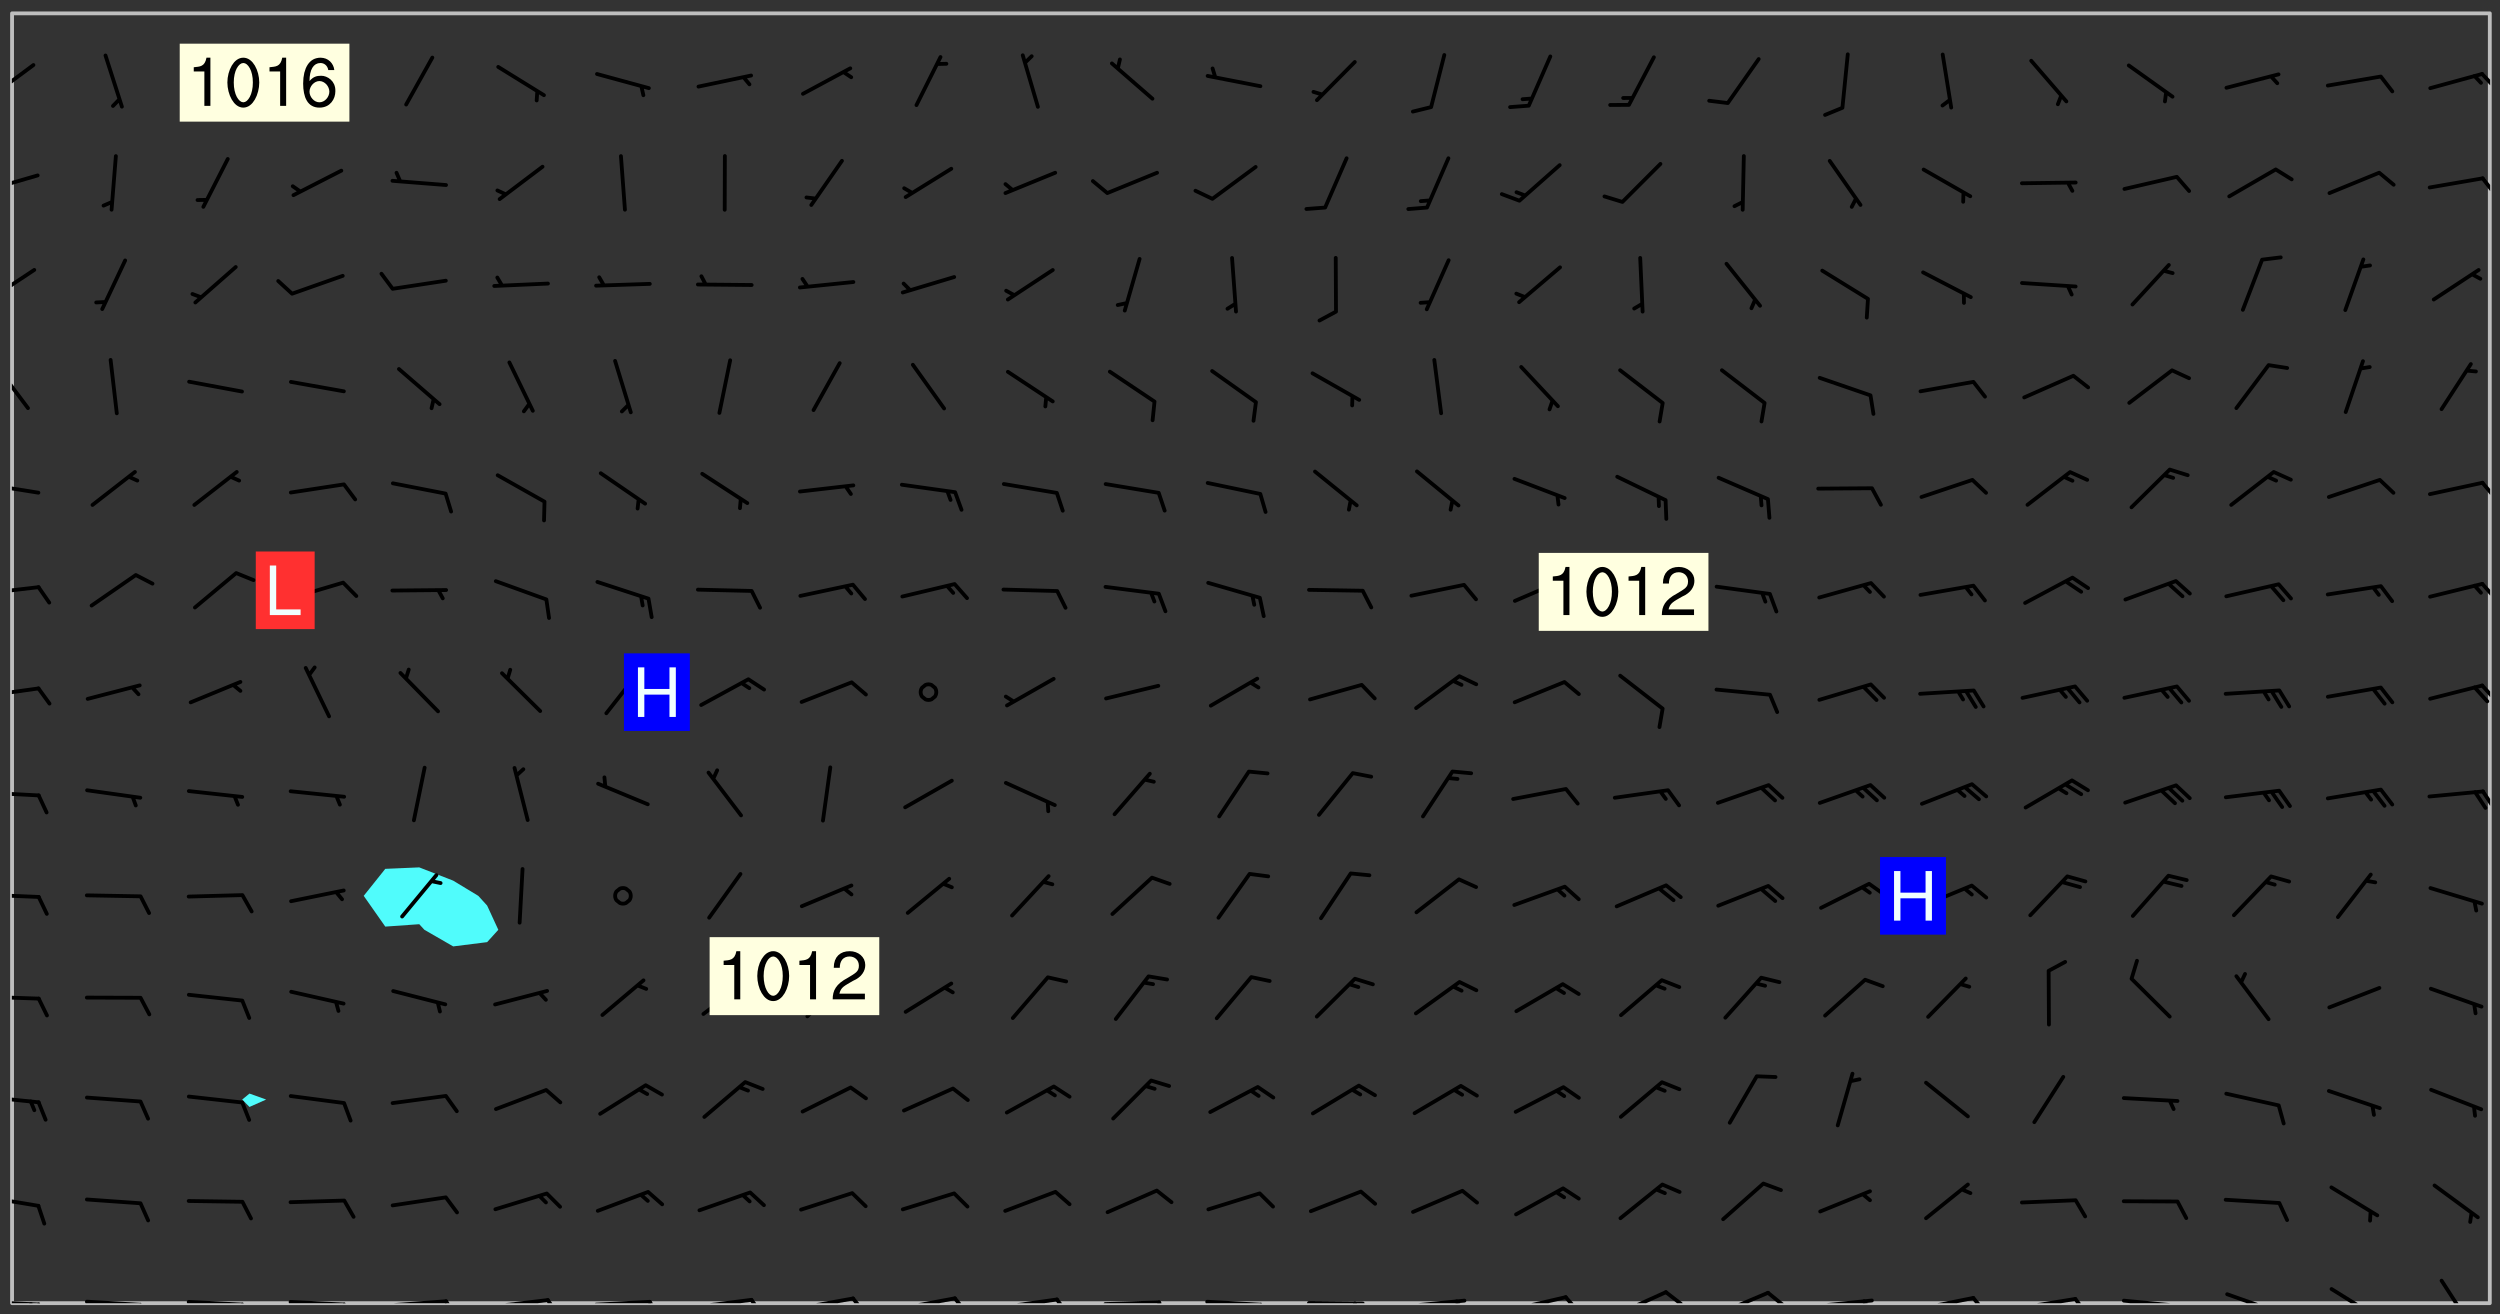 <svg xmlns="http://www.w3.org/2000/svg" role="img" xmlns:xlink="http://www.w3.org/1999/xlink" viewBox="142.45 309.95 326.84 171.84"><rect x="142.45" y="309.95" width="326.84" height="171.84" fill="#333333" stroke="none"/><defs><clipPath id="clip2"><path d="M 144 311.672 L 145 311.672 L 145 480.328 L 144 480.328 Z M 144 311.672"/></clipPath><clipPath id="clip3"><path d="M 144 311.672 L 468 311.672 L 468 480.328 L 144 480.328 Z M 144 311.672"/></clipPath><clipPath id="clip4"><path d="M 467 311.672 L 468 311.672 L 468 480.328 L 467 480.328 Z M 467 311.672"/></clipPath><clipPath id="clip5"><path d="M 144 479 L 148 479 L 148 480.328 L 144 480.328 Z M 144 479"/></clipPath><clipPath id="clip6"><path d="M 147 480 L 149 480 L 149 480.328 L 147 480.328 Z M 147 480"/></clipPath><clipPath id="clip7"><path d="M 146 480 L 148 480 L 148 480.328 L 146 480.328 Z M 146 480"/></clipPath><clipPath id="clip8"><path d="M 153 479 L 162 479 L 162 480.328 L 153 480.328 Z M 153 479"/></clipPath><clipPath id="clip9"><path d="M 160 480 L 163 480 L 163 480.328 L 160 480.328 Z M 160 480"/></clipPath><clipPath id="clip10"><path d="M 166 479 L 175 479 L 175 480.328 L 166 480.328 Z M 166 479"/></clipPath><clipPath id="clip11"><path d="M 173 480 L 176 480 L 176 480.328 L 173 480.328 Z M 173 480"/></clipPath><clipPath id="clip12"><path d="M 180 479 L 188 479 L 188 480.328 L 180 480.328 Z M 180 479"/></clipPath><clipPath id="clip13"><path d="M 187 480 L 189 480 L 189 480.328 L 187 480.328 Z M 187 480"/></clipPath><clipPath id="clip14"><path d="M 193 479 L 202 479 L 202 480.328 L 193 480.328 Z M 193 479"/></clipPath><clipPath id="clip15"><path d="M 200 479 L 203 479 L 203 480.328 L 200 480.328 Z M 200 479"/></clipPath><clipPath id="clip16"><path d="M 206 479 L 215 479 L 215 480.328 L 206 480.328 Z M 206 479"/></clipPath><clipPath id="clip17"><path d="M 213 479 L 216 479 L 216 480.328 L 213 480.328 Z M 213 479"/></clipPath><clipPath id="clip18"><path d="M 220 479 L 228 479 L 228 480.328 L 220 480.328 Z M 220 479"/></clipPath><clipPath id="clip19"><path d="M 227 479 L 229 479 L 229 480.328 L 227 480.328 Z M 227 479"/></clipPath><clipPath id="clip20"><path d="M 233 479 L 241 479 L 241 480.328 L 233 480.328 Z M 233 479"/></clipPath><clipPath id="clip21"><path d="M 240 479 L 243 479 L 243 480.328 L 240 480.328 Z M 240 479"/></clipPath><clipPath id="clip22"><path d="M 246 479 L 255 479 L 255 480.328 L 246 480.328 Z M 246 479"/></clipPath><clipPath id="clip23"><path d="M 253 479 L 256 479 L 256 480.328 L 253 480.328 Z M 253 479"/></clipPath><clipPath id="clip24"><path d="M 260 479 L 268 479 L 268 480.328 L 260 480.328 Z M 260 479"/></clipPath><clipPath id="clip25"><path d="M 267 479 L 270 479 L 270 480.328 L 267 480.328 Z M 267 479"/></clipPath><clipPath id="clip26"><path d="M 273 479 L 281 479 L 281 480.328 L 273 480.328 Z M 273 479"/></clipPath><clipPath id="clip27"><path d="M 280 479 L 283 479 L 283 480.328 L 280 480.328 Z M 280 479"/></clipPath><clipPath id="clip28"><path d="M 286 479 L 295 479 L 295 480.328 L 286 480.328 Z M 286 479"/></clipPath><clipPath id="clip29"><path d="M 293 479 L 296 479 L 296 480.328 L 293 480.328 Z M 293 479"/></clipPath><clipPath id="clip30"><path d="M 300 479 L 308 479 L 308 480.328 L 300 480.328 Z M 300 479"/></clipPath><clipPath id="clip31"><path d="M 307 480 L 309 480 L 309 480.328 L 307 480.328 Z M 307 480"/></clipPath><clipPath id="clip32"><path d="M 313 480 L 321 480 L 321 480.328 L 313 480.328 Z M 313 480"/></clipPath><clipPath id="clip33"><path d="M 319 480 L 321 480 L 321 480.328 L 319 480.328 Z M 319 480"/></clipPath><clipPath id="clip34"><path d="M 326 479 L 335 479 L 335 480.328 L 326 480.328 Z M 326 479"/></clipPath><clipPath id="clip35"><path d="M 332 479 L 334 479 L 334 480.328 L 332 480.328 Z M 332 479"/></clipPath><clipPath id="clip36"><path d="M 340 479 L 348 479 L 348 480.328 L 340 480.328 Z M 340 479"/></clipPath><clipPath id="clip37"><path d="M 346 479 L 350 479 L 350 480.328 L 346 480.328 Z M 346 479"/></clipPath><clipPath id="clip38"><path d="M 353 478 L 361 478 L 361 480.328 L 353 480.328 Z M 353 478"/></clipPath><clipPath id="clip39"><path d="M 359 478 L 363 478 L 363 480.328 L 359 480.328 Z M 359 478"/></clipPath><clipPath id="clip40"><path d="M 366 478 L 374 478 L 374 480.328 L 366 480.328 Z M 366 478"/></clipPath><clipPath id="clip41"><path d="M 373 478 L 376 478 L 376 480.328 L 373 480.328 Z M 373 478"/></clipPath><clipPath id="clip42"><path d="M 379 479 L 388 479 L 388 480.328 L 379 480.328 Z M 379 479"/></clipPath><clipPath id="clip43"><path d="M 385 479 L 388 479 L 388 480.328 L 385 480.328 Z M 385 479"/></clipPath><clipPath id="clip44"><path d="M 393 479 L 401 479 L 401 480.328 L 393 480.328 Z M 393 479"/></clipPath><clipPath id="clip45"><path d="M 400 479 L 403 479 L 403 480.328 L 400 480.328 Z M 400 479"/></clipPath><clipPath id="clip46"><path d="M 406 479 L 415 479 L 415 480.328 L 406 480.328 Z M 406 479"/></clipPath><clipPath id="clip47"><path d="M 413 479 L 416 479 L 416 480.328 L 413 480.328 Z M 413 479"/></clipPath><clipPath id="clip48"><path d="M 419 479 L 428 479 L 428 480.328 L 419 480.328 Z M 419 479"/></clipPath><clipPath id="clip49"><path d="M 426 480 L 429 480 L 429 480.328 L 426 480.328 Z M 426 480"/></clipPath><clipPath id="clip50"><path d="M 433 478 L 441 478 L 441 480.328 L 433 480.328 Z M 433 478"/></clipPath><clipPath id="clip51"><path d="M 439 480 L 440 480 L 440 480.328 L 439 480.328 Z M 439 480"/></clipPath><clipPath id="clip52"><path d="M 447 478 L 454 478 L 454 480.328 L 447 480.328 Z M 447 478"/></clipPath><clipPath id="clip53"><path d="M 461 477 L 466 477 L 466 480.328 L 461 480.328 Z M 461 477"/></clipPath><clipPath id="clip54"><path d="M 144 466 L 148 466 L 148 468 L 144 468 Z M 144 466"/></clipPath><clipPath id="clip55"><path d="M 144 453 L 148 453 L 148 455 L 144 455 Z M 144 453"/></clipPath><clipPath id="clip56"><path d="M 144 440 L 148 440 L 148 441 L 144 441 Z M 144 440"/></clipPath><clipPath id="clip57"><path d="M 144 426 L 148 426 L 148 428 L 144 428 Z M 144 426"/></clipPath><clipPath id="clip58"><path d="M 144 413 L 148 413 L 148 415 L 144 415 Z M 144 413"/></clipPath><clipPath id="clip59"><path d="M 466 413 L 468 413 L 468 416 L 466 416 Z M 466 413"/></clipPath><clipPath id="clip60"><path d="M 144 399 L 148 399 L 148 402 L 144 402 Z M 144 399"/></clipPath><clipPath id="clip61"><path d="M 466 399 L 468 399 L 468 402 L 466 402 Z M 466 399"/></clipPath><clipPath id="clip62"><path d="M 144 386 L 148 386 L 148 388 L 144 388 Z M 144 386"/></clipPath><clipPath id="clip63"><path d="M 466 386 L 468 386 L 468 389 L 466 389 Z M 466 386"/></clipPath><clipPath id="clip64"><path d="M 144 373 L 148 373 L 148 375 L 144 375 Z M 144 373"/></clipPath><clipPath id="clip65"><path d="M 466 372 L 468 372 L 468 376 L 466 376 Z M 466 372"/></clipPath><clipPath id="clip66"><path d="M 144 357 L 147 357 L 147 364 L 144 364 Z M 144 357"/></clipPath><clipPath id="clip67"><path d="M 144 344 L 148 344 L 148 350 L 144 350 Z M 144 344"/></clipPath><clipPath id="clip68"><path d="M 144 332 L 148 332 L 148 336 L 144 336 Z M 144 332"/></clipPath><clipPath id="clip69"><path d="M 466 333 L 468 333 L 468 336 L 466 336 Z M 466 333"/></clipPath><clipPath id="clip70"><path d="M 144 318 L 148 318 L 148 323 L 144 323 Z M 144 318"/></clipPath><clipPath id="clip71"><path d="M 466 319 L 468 319 L 468 322 L 466 322 Z M 466 319"/></clipPath><g id="surface500" clip-path="url(#clip1)"><path fill="#fff" fill-opacity="0" fill-rule="evenodd" d="M 0 0 L 1000 0 L 1000 1000 L 0 1000 Z M 0 0"/><path fill="#d3d3d3" fill-opacity="0" fill-rule="evenodd" d="M162.152 355.867L161.918 356.16 161.977 356.395 162.094 356.566 162.27 356.801 162.562 357.148 162.676 357.207 162.793 357.035 162.852 356.801 163.027 356.625 163.492 356.449 164.191 356.449 164.426 356.742 164.715 357.559 164.773 357.734 164.949 357.965 165.301 358.199 166 358.898 166.172 359.074 166.406 359.422 166.641 359.832 166.93 360.414 167.34 360.879 167.57 361.113 167.805 361.289 167.922 361.52 168.098 361.812 168.27 362.977 168.27 363.211 168.328 363.5 168.387 363.617 168.504 363.734 168.852 364.145 168.969 364.316 169.145 364.492 169.32 364.727 169.438 364.898 169.609 365.25 169.668 365.484 169.902 365.891 170.137 365.832 169.961 366.008 169.902 366.938 169.32 366.938 169.086 366.824 168.738 366.938 168.621 367.055 168.562 367.348 168.504 367.523 168.387 367.695 167.922 367.988 167.863 368.223 167.805 368.336 167.805 368.98 167.863 369.152 167.863 369.562 167.922 369.621 167.922 370.027 167.98 370.434 168.098 370.609 168.156 370.668 168.387 371.309 168.328 371.602 168.328 372.301 168.27 372.883 168.27 373.117 168.211 373.348 168.156 373.699 168.156 375.621 168.211 375.738 168.637 375.738 168.27 375.855 168.246 376.207 169.137 377.375 170.879 377.914 172.219 378.273 172.219 378.812 172.309 379.621 172.844 380.336 174.363 380.605 175.254 380.52 175.344 381.684 175.879 381.863 177.039 381.684 179.094 380.699 180.254 380.336 182.133 380.16 183.828 379.98 183.648 380.699 182.133 380.785 180.883 380.875 180.078 381.145 179.004 381.953 179.273 382.672 179.809 383.57 179.629 384.195 179.363 385.004 179.629 386.082 180.254 386.98 181.059 387.16 182.309 386.98 182.043 387.703 182.141 388.207 182.195 388.5 182.195 388.672 182.254 388.965 182.254 389.371 182.43 389.488 182.781 389.605 183.188 389.605 183.48 389.43 183.594 389.312 183.652 389.195 183.77 388.965 183.828 388.789 184.18 388.324 184.41 388.148 184.586 388.09 184.762 388.148 184.82 388.324 184.938 389.312 184.992 389.781 185.051 389.953 185.168 390.188 185.344 390.246 186.16 390.305 186.449 390.305 186.566 390.539 186.625 390.945 186.684 391.297 186.684 392.402 186.801 392.695 186.918 393.043 187.207 393.742 187.383 394.094 187.965 394.848 188.316 395.023 188.488 395.082 188.957 395.316 189.598 395.781 189.945 396.016 190.238 396.191 190.531 396.246 190.762 396.309 191.578 396.656 191.871 396.832 191.984 397.004 192.336 397.355 192.453 397.531 192.977 398.172 192.977 398.461 193.035 398.812 193.035 399.16 193.094 399.512 193.152 399.801 193.27 399.859 193.441 399.918 193.617 399.918 194.199 400.152 194.375 400.27 194.551 400.559 194.727 400.793 194.84 401.027 195.133 401.258 195.25 401.375 195.25 401.785 195.309 401.84 195.598 402.074 195.832 402.191 195.891 402.309 196.008 402.48 196.066 402.598 196.297 402.832 196.355 403.008 196.59 403.066 196.707 403.125 196.59 403.238 196.531 403.355 196.531 403.473 196.414 403.766 196.297 404.055 196.297 404.637 196.473 404.754 196.59 404.812 196.648 404.93 196.766 405.047 196.879 405.105 197.055 405.453 197.113 405.805 197.172 406.211 197.172 406.387 197.113 406.562 196.996 407.262 196.996 407.434 197.113 407.609 197.406 407.902 197.812 407.902 197.988 408.02 198.105 408.191 198.223 408.484 198.223 408.719 197.695 408.719 197.465 408.484 197.23 408.484 197.055 408.543 196.996 409.242 197.055 409.59 197.172 409.766 197.348 410.176 197.465 410.406 197.754 410.875 197.93 410.93 198.453 410.93 198.688 410.988 199.445 411.629 199.504 411.922 199.504 412.156 199.562 412.215 199.793 412.562 199.793 412.914 199.676 413.086 199.676 413.379 199.969 413.668 200.262 413.844 200.434 413.902 200.727 414.078 201.02 414.195 201.602 414.602 201.891 414.836 202.184 415.012 202.402 415.172 202.418 415.184 202.648 415.359 203.289 415.883 203.465 416.117 203.582 416.293 203.758 416.469 203.871 416.641 203.871 417.281 203.988 417.457 204.457 417.574 205.039 417.691 205.273 417.75 205.504 417.863 205.797 417.98 205.91 418.039 206.496 418.391 206.785 418.562 206.961 418.625 207.137 418.68 207.312 418.738 208.012 419.09 208.301 419.266 208.535 419.32 208.824 419.496 209.059 419.613 209.699 420.02 209.992 420.137 210.164 420.195 210.398 420.254 210.809 420.312 211.039 420.371 211.273 420.488 211.332 420.66 210.922 420.836 211.391 420.895 211.449 421.188 211.562 421.422 211.738 421.477 211.973 421.535 212.148 421.594 212.555 421.711 213.195 421.945 213.312 422.117 213.371 422.352 213.371 422.527 213.312 422.645 213.254 423.051 213.488 423.285 213.605 423.344 213.953 423.461 214.594 423.691 214.77 423.809 215.059 423.926 215.234 424.102 215.469 424.566 216.051 425.672 216.227 425.848 216.574 426.023 216.75 426.141 217.102 426.258 218.148 426.781 218.383 426.84 218.848 426.953 219.141 427.012 219.605 427.188 220.363 427.77 220.598 428.004 220.945 428.469 221.121 428.645 221.41 428.879 222.227 429.578 222.52 429.754 222.809 430.043 223.102 430.219 223.395 430.508 224.09 431.148 224.266 431.324 224.559 431.559 224.848 431.793 225.316 432.082 225.957 432.664 226.305 432.898 226.539 433.191 226.887 433.539 227.238 434.004 228.172 434.996 228.52 435.402 228.637 435.578 228.871 435.637 228.984 435.754 229.629 435.93 229.859 436.043 230.094 436.102 230.387 436.277 230.617 436.395 231.551 437.094 231.957 437.5 232.191 437.676 232.598 437.852 232.832 437.969 233.648 438.316 233.996 438.551 234.23 438.668 234.523 438.957 234.754 439.074 235.512 439.426 235.863 439.598 236.094 439.656 236.387 439.773 236.621 439.832 237.492 440.008 238.309 440.008 238.777 440.238 238.949 440.297 239.824 440.996 240.289 441.113 240.582 441.172 240.758 441.23 240.988 441.289 241.457 441.348 241.805 441.406 242.156 441.465 242.562 441.523 242.855 441.523 243.027 441.582 243.027 441.812 243.203 441.988 243.496 441.988 243.844 442.047 244.195 442.105 244.895 442.223 245.535 442.223 246 441.988 246.293 441.812 246.465 441.695 246.875 441.523 247.164 441.348 248.098 440.883 248.566 440.59 249.09 440.297 249.555 440.125 250.02 439.949 251.07 439.484 251.359 439.367 251.77 439.25 252.059 439.133 252.586 438.957 254.102 438.258 254.684 437.91 254.973 437.852 255.266 437.793 255.613 437.676 256.488 437.445 256.84 437.328 256.953 437.328 257.188 437.27 258.062 437.035 258.297 436.977 259.109 436.977 259.461 436.918 260.277 436.801 260.449 436.742 260.801 436.688 261.094 436.629 261.324 436.57 262.141 436.395 262.316 436.336 262.664 436.336 262.898 436.277 263.363 436.16 264.121 435.988 264.355 435.93 264.703 435.93 265.113 435.812 265.402 435.754 266.688 435.695 266.977 435.695 267.387 435.637 267.617 435.578 267.793 435.578 268.668 435.461 269.074 435.461 269.484 435.344 269.832 435.344 270.184 435.23 271.055 435.172 272.805 435.172 273.852 435.461 274.262 435.578 274.551 435.695 274.902 435.812 275.191 435.93 276.242 436.102 276.531 436.16 276.824 436.16 277.117 436.219 277.289 436.277 277.699 436.336 277.871 436.395 277.988 436.453 278.105 436.453 278.223 436.512 278.574 436.57 278.688 436.57 279.098 436.637 281.02 437.031 282.945 437.426 284.465 437.875 286.16 438.594 288.305 439.398 289.91 438.68 291.34 437.875 292.5 436.797 293.75 436.348 296.785 435.629 298.66 435.27 300.805 433.922 303.039 432.668 305.539 431.41 307.234 430.961 309.02 430.781 310.18 430.512 310.805 431.051 312.145 430.781 312.859 429.793 313.844 428.449 314.289 428.27 315.094 427.91 316.969 427.371 318.754 426.922 320.004 426.652 321.164 426.562 322.863 426.473 324.824 426.203 326.074 426.113 326.613 426.113 327.238 426.023 328.129 426.023 330.273 425.844 332.684 425.664 335.273 425.574 336.969 425.754 338.578 425.844 340.008 426.203 341.168 426.922 343.043 427.91 344.203 429.438 344.469 430.152 345.098 430.242 345.453 431.141 345.988 431.68 346.523 433.207 347.598 433.566 348.133 433.566 347.328 434.102 347.418 435.809 348.133 438.504 349.023 439.309 349.918 440.297 350.633 441.555 352.418 442.094 353.938 441.914 354.293 443.258 355.902 442.453 356.883 441.914 357.152 442.184 357.469 441.969 357.688 441.824 358.488 442.273 358.938 441.914 359.293 441.914 359.828 441.645 360.367 440.926 360.902 440.656 361.527 439.668 362.688 440.117 363.527 440.488 364.922 441.105 366.617 440.926 368.223 440.926 370.008 441.016 370.188 439.309 370.723 437.965 371.527 438.234 372.02 439.082 372.422 439.488 372.332 440.027 372.332 440.387 373.047 440.836 373.758 440.566 375.188 440.566 375.547 441.555 375.992 442.812 376.707 444.156 377.957 444.785 379.652 445.414 380.367 445.234 380.547 444.695 381.527 444.605 381.977 444.965 382.062 446.223 381.797 446.852 381.262 447.031 381.262 447.57 381.977 448.555 382.242 449.094 383.227 450.082 384.027 451.16 383.762 451.52 383.672 452.418 383.047 454.75 382.691 456.816 382.602 458.609 382.422 459.328 382.332 459.867 382.332 461.305 381.352 463.188 380.992 464.895 380.457 465.793 379.652 466.961 379.387 467.5 381.441 468.754 381.527 469.113 381.172 469.652 381.082 469.473 381.082 470.281 381.172 471.719 380.727 472.434 379.652 472.527 379.387 473.242 379.922 474.141 380.727 474.859 381.887 475.668 383.227 475.938 383.672 476.297 383.316 476.746 381.527 476.656 380.277 476.207 379.562 475.488 378.938 475.398 378.762 478.988 378.574 480.297 467.934 480.297 467.934 311.703 412.664 311.703 412.664 360.785 413.426 360.91 416.715 361.453 418.738 364.289 418.738 367.043 421.09 367.375 423.438 367.707 427.488 367.707 426.109 371.867 424.086 372.574 422.062 373.277 421.52 373.621 418.926 375.238 418.738 375.355 416.715 373.277 415.984 370.535 413.312 368.457 411.938 364.957 411.871 364.875 409.914 362.203 412.664 360.785 412.664 311.703 294.422 311.703 294.422 403.117 294.539 403.148 294.672 403.16 294.746 403.234 294.852 403.281 294.941 403.34 295.027 403.398 295.117 403.457 295.414 403.754 295.473 403.844 295.504 403.961 295.531 404.078 295.547 404.215 295.516 404.332 295.457 404.422 295.398 404.508 295.355 404.613 295.309 404.715 295.281 404.836 295.281 404.98 295.457 405.25 295.605 405.398 295.68 405.484 295.754 405.559 295.797 405.664 295.859 405.754 295.918 405.84 295.961 405.945 296.02 406.035 296.066 406.137 296.109 406.242 296.168 406.328 296.285 406.508 296.359 406.582 296.422 406.668 296.48 406.758 296.523 406.863 296.582 406.953 296.641 407.039 296.703 407.129 296.762 407.219 296.805 407.32 296.922 407.5 296.996 407.574 297.055 407.66 297.129 407.734 297.219 407.793 297.324 407.84 297.473 407.84 297.605 407.824 297.738 407.84 297.84 407.793 297.914 407.719 297.961 407.617 297.945 407.484 297.945 407.336 297.898 407.23 297.871 407.113 297.824 407.012 297.797 406.891 297.754 406.789 297.691 406.699 297.648 406.598 297.605 406.492 297.574 406.375 297.559 406.242 297.547 406.105 297.633 406.047 297.691 405.961 297.812 405.93 297.855 406.035 297.871 406.168 297.871 406.285 297.93 406.387 297.988 406.477 298.078 406.535 298.227 406.684 298.285 406.773 298.328 406.879 298.316 406.98 298.402 407.039 298.508 407.086 298.594 407.145 298.684 407.203 298.758 407.277 298.641 407.305 298.535 407.352 298.449 407.41 298.375 407.484 298.316 407.574 298.254 407.66 298.227 407.781 298.18 407.883 298.137 407.988 298.105 408.105 298.094 408.238 298.078 408.371 298.078 408.52 298.105 408.637 298.152 408.742 298.195 408.844 298.254 408.934 298.328 409.008 298.418 409.066 298.492 409.141 298.582 409.199 298.641 409.289 298.684 409.395 298.73 409.496 298.848 409.527 298.98 409.543 299.129 409.543 299.246 409.512 299.352 409.555 299.395 409.66 299.441 409.762 299.469 409.883 299.5 410 299.527 410.117 299.559 410.238 299.586 410.355 299.691 410.398 299.793 410.445 299.926 410.43 300.074 410.578 300.137 410.664 300.211 410.738 300.281 410.812 300.371 410.875 300.477 410.918 300.578 410.961 300.695 410.992 300.832 411.008 300.949 410.977 301.023 410.902 301.051 410.785 301.039 410.652 301.008 410.531 300.98 410.414 301.023 410.309 301.141 410.309 301.23 410.371 301.348 410.398 301.496 410.398 301.629 410.414 301.777 410.414 301.91 410.43 302.043 410.414 302.191 410.414 302.324 410.398 302.457 410.387 302.594 410.398 302.711 410.371 302.844 410.355 303.035 410.297 302.977 410.473 302.961 410.605 302.934 410.727 302.918 410.859 302.859 410.945 302.727 410.961 302.621 411.008 302.516 411.051 302.398 411.082 302.281 411.109 302.016 411.141 301.867 411.141 301.734 411.156 301.66 411.23 301.719 411.316 301.867 411.465 301.984 411.645 302.059 411.715 302.148 411.777 302.238 411.836 302.324 411.895 302.414 411.953 302.516 411.996 302.621 412.059 302.727 412.102 302.812 412.16 302.918 412.207 303.02 412.25 303.199 412.367 303.258 412.457 303.215 412.559 303.168 412.664 303.184 412.797 303.406 413.02 303.465 413.109 303.508 413.211 303.539 413.332 303.582 413.434 303.598 413.566 303.629 413.684 303.641 413.82 303.672 413.938 303.82 414.086 303.922 414.129 304.027 414.172 304.145 414.203 304.277 414.219 304.414 414.234 304.531 414.234 304.648 414.203 304.738 414.145 304.781 414.039 304.828 413.938 304.871 413.832 304.902 413.715 304.914 413.582 304.914 413.434 304.902 413.301 304.887 413.168 304.855 413.051 304.812 412.945 304.766 412.84 304.723 412.738 304.68 412.633 304.664 412.5 304.68 412.367 304.707 412.25 304.738 412.133 304.766 412.012 304.812 411.91 304.902 411.852 304.988 411.789 305.062 411.715 305.152 411.656 305.375 411.434 305.434 411.348 305.508 411.273 305.625 411.094 305.684 411.008 305.684 410.859 305.609 410.785 305.508 410.738 305.402 410.695 305.301 410.652 305.242 410.562 305.195 410.457 305.168 410.34 305.258 410.281 305.375 410.25 305.477 410.207 305.656 410.09 305.805 409.941 305.816 409.809 305.805 409.703 305.715 409.645 305.582 409.66 305.434 409.66 305.301 409.676 305.168 409.66 305.047 409.629 304.961 409.57 304.887 409.496 304.828 409.406 304.766 409.32 304.648 409.141 304.59 409.055 304.621 408.934 304.707 408.875 304.828 408.844 304.887 408.758 304.887 408.637 304.855 408.52 304.797 408.43 304.738 408.344 304.691 408.238 304.664 408.121 304.648 407.988 304.707 407.898 304.781 407.824 304.871 407.766 304.988 407.586 305.062 407.512 305.121 407.426 305.27 407.277 305.391 407.246 305.523 407.23 305.656 407.246 305.73 407.32 305.773 407.426 305.789 407.559 305.758 407.676 305.641 407.707 305.508 407.719 305.359 407.867 305.316 407.973 305.27 408.074 305.242 408.195 305.211 408.312 305.211 408.461 305.242 408.578 305.285 408.684 305.344 408.773 305.418 408.844 305.492 408.918 305.609 408.949 305.73 408.977 305.848 408.949 305.98 408.934 306.098 408.934 306.188 408.992 306.262 409.066 306.309 409.172 306.367 409.258 306.469 409.305 306.602 409.32 306.707 409.363 306.793 409.422 306.781 409.527 306.707 409.602 306.527 409.719 306.469 409.809 306.379 409.867 306.309 409.941 306.234 410.016 306.172 410.105 306.145 410.223 306.129 410.355 306.145 410.488 306.129 410.621 306.129 410.77 306.145 410.902 306.172 411.02 306.203 411.141 306.277 411.215 306.367 411.273 306.453 411.332 306.543 411.391 306.66 411.422 306.66 411.508 306.559 411.555 306.469 411.613 306.203 411.645 306.086 411.672 305.938 411.672 305.832 411.715 305.73 411.762 305.672 411.852 305.609 412.086 305.598 412.219 305.566 412.34 305.551 412.473 305.551 412.766 305.539 412.898 305.551 413.035 305.566 413.168 305.699 413.184 305.832 413.195 305.953 413.227 306.039 413.285 306.113 413.359 306.16 413.465 306.203 413.566 306.219 413.699 306.219 414.145 306.203 414.277 306.203 414.723 306.234 414.988 306.262 415.105 306.277 415.238 306.309 415.355 306.395 415.566 306.426 415.832 306.426 415.98 306.395 416.098 306.367 416.215 306.336 416.336 306.309 416.453 306.277 416.57 306.246 416.691 306.234 416.824 306.219 416.957 306.309 417.016 306.426 416.984 306.527 417 306.574 417.105 306.543 417.371 306.543 417.812 306.5 417.918 306.453 418.023 306.41 418.125 306.367 418.23 306.309 418.316 306.277 418.438 306.234 418.555 306.203 418.672 306.188 418.805 306.203 418.938 306.262 419.027 306.367 419.074 306.453 419.133 306.512 419.219 306.5 419.355 306.469 419.473 306.426 419.574 306.426 420.02 306.41 420.152 306.41 420.301 306.379 420.418 306.336 420.523 306.309 420.641 306.262 420.746 306.219 420.848 306.188 420.969 306.16 421.086 306.129 421.219 306.098 421.336 306.07 421.453 306.027 421.559 305.996 421.676 305.965 421.797 305.953 421.93 305.938 422.062 305.938 422.359 305.965 422.477 305.965 422.625 306.012 423.023 306.039 423.141 306.098 423.23 306.219 423.262 306.367 423.262 306.5 423.246 306.559 423.336 306.559 423.453 306.5 423.543 306.41 423.602 306.309 423.645 306.203 423.691 306.113 423.75 306.027 423.809 305.891 423.824 305.773 423.793 305.641 423.777 305.539 423.824 305.477 423.91 305.465 424.047 305.449 424.18 305.418 424.297 305.391 424.414 305.375 424.547 305.344 424.668 305.344 424.965 305.359 425.098 305.391 425.215 305.391 425.363 305.402 425.496 305.402 425.645 305.375 425.762 305.328 425.863 305.301 425.984 305.27 426.102 305.211 426.191 305.137 426.266 305.035 426.309 304.93 426.355 304.812 426.383 304.691 426.414 304.59 426.367 304.648 426.281 304.754 426.234 304.781 426.117 304.812 426 304.84 425.879 304.871 425.762 304.871 425.613 304.887 425.48 304.855 425.363 304.812 425.258 304.707 425.273 304.633 425.348 304.531 425.391 304.441 425.453 304.367 425.527 304.324 425.629 304.309 425.762 304.277 425.879 304.25 426 304.219 426.117 304.191 426.234 304.16 426.355 304.133 426.473 304.102 426.59 304.059 426.695 303.969 426.754 303.879 426.754 303.762 426.723 303.73 426.637 303.746 426.5 303.715 426.383 303.715 426.234 303.703 426.102 303.703 425.953 303.641 425.719 303.613 425.598 303.57 425.496 303.523 425.391 303.465 425.305 303.406 425.215 303.363 425.109 303.301 425.023 303.152 424.875 303.082 424.801 302.977 424.754 302.871 424.711 302.77 424.668 302.473 424.371 302.383 424.297 302.297 424.238 302.191 424.195 302.102 424.133 302.016 424.074 301.91 424.031 301.82 423.973 301.734 423.91 301.66 423.84 301.555 423.793 301.469 423.734 301.363 423.691 301.273 423.629 301.172 423.586 301.066 423.543 300.98 423.484 300.875 423.438 300.77 423.395 300.668 423.348 300.578 423.289 300.477 423.246 300.371 423.203 300.281 423.141 300.164 423.113 300.031 423.098 299.898 423.113 299.75 423.113 299.617 423.129 299.5 423.098 299.41 423.039 299.336 422.965 299.246 422.906 299.145 422.859 298.996 422.859 298.875 422.832 298.773 422.789 298.699 422.715 298.582 422.535 298.492 422.477 298.391 422.434 298.301 422.371 298.195 422.328 298.105 422.27 298.02 422.211 297.914 422.164 297.855 422.078 297.797 421.988 297.754 421.883 297.707 421.781 297.633 421.707 297.547 421.648 297.473 421.574 297.383 421.516 297.16 421.293 297.117 421.188 297.086 420.922 297.191 420.879 297.336 420.879 297.441 420.922 297.516 420.996 297.605 421.055 297.691 421.113 297.797 421.16 297.887 421.219 298.035 421.367 298.105 421.441 298.254 421.59 298.316 421.676 298.391 421.75 298.477 421.809 298.551 421.883 298.641 421.945 298.73 422.004 298.816 422.062 299.086 422.238 299.188 422.285 299.293 422.328 299.395 422.371 299.441 422.297 299.5 422.211 299.574 422.137 299.645 422.062 299.75 422.105 299.824 422.18 299.883 422.27 299.926 422.371 299.973 422.477 300.016 422.582 300.137 422.609 300.254 422.582 300.328 422.492 300.371 422.387 300.43 422.297 300.504 422.223 300.609 422.18 300.727 422.152 300.859 422.164 300.949 422.223 301.098 422.371 301.156 422.461 301.199 422.566 301.246 422.668 301.289 422.773 301.332 422.875 301.438 422.922 301.543 422.965 301.676 422.98 301.762 422.922 301.82 422.832 301.895 422.758 302 422.715 302.117 422.742 302.223 422.789 302.324 422.832 302.43 422.875 302.531 422.922 302.711 423.039 302.711 423.156 302.695 423.289 302.711 423.422 302.727 423.559 302.785 423.645 302.887 423.691 303.008 423.719 303.125 423.75 303.273 423.75 303.391 423.719 303.449 423.629 303.629 423.512 303.688 423.422 303.762 423.348 303.82 423.262 303.938 423.082 304.117 422.965 304.234 422.996 304.324 423.055 304.367 423.129 304.352 423.262 304.352 423.379 304.441 423.438 304.59 423.438 304.723 423.422 304.855 423.41 305.121 423.379 305.227 423.336 305.344 423.305 305.465 423.277 305.539 423.203 305.609 423.129 305.672 423.039 305.656 422.934 305.609 422.832 305.508 422.789 305.402 422.773 305.285 422.801 305.02 422.832 304.871 422.832 304.797 422.758 304.707 422.699 304.59 422.668 304.473 422.641 304.34 422.625 304.191 422.625 304.059 422.641 303.762 422.641 303.656 422.594 303.508 422.445 303.465 422.344 303.406 422.254 303.629 422.031 303.715 421.973 303.82 421.93 303.938 421.898 304.07 421.883 304.203 421.898 304.34 421.914 304.441 421.957 304.574 421.945 304.664 421.883 304.766 421.84 304.828 421.75 304.781 421.648 304.691 421.59 304.574 421.559 304.473 421.516 304.414 421.426 304.352 421.336 304.352 421.219 304.367 421.086 304.473 421.039 304.547 420.969 304.547 420.848 304.457 420.789 304.426 420.672 304.516 420.613 304.59 420.539 304.633 420.434 304.691 420.344 304.738 420.242 304.754 420.109 304.754 419.961 304.707 419.855 304.664 419.754 304.574 419.695 304.441 419.68 304.34 419.637 304.203 419.621 304.086 419.59 303.641 419.59 303.508 419.574 303.375 419.562 303.242 419.547 303.125 419.516 302.977 419.516 302.844 419.5 302.711 419.488 302.445 419.457 302.324 419.414 302.238 419.355 302.164 419.281 302.164 419.133 302.176 419 302.281 418.953 302.383 418.91 302.516 418.895 302.668 418.895 302.801 418.879 303.094 418.879 303.215 418.91 303.316 418.953 303.406 419.012 303.641 419.074 303.762 419.027 303.852 418.969 303.953 418.926 304.086 418.91 304.191 418.953 304.293 419 304.426 419.012 304.547 418.984 304.691 418.984 304.812 418.953 304.93 418.926 305.035 418.879 305.109 418.805 305.195 418.746 305.344 418.598 305.402 418.512 305.449 418.406 305.477 418.289 305.492 418.184 305.391 418.141 305.301 418.082 305.184 418.051 305.078 418.008 304.988 417.945 304.914 417.859 304.84 417.785 304.738 417.742 304.633 417.695 304.531 417.652 304.473 417.562 304.426 417.461 304.34 417.25 304.277 417.164 304.219 417.074 304.145 417 304.059 416.941 303.789 416.941 303.672 416.973 303.582 417.031 303.48 417.074 303.348 417.09 303.242 417.074 303.215 416.957 303.152 416.867 303.035 416.836 302.934 416.793 302.785 416.645 302.754 416.527 302.738 416.422 302.812 416.348 302.992 416.23 303.109 416.203 303.227 416.172 303.363 416.188 303.465 416.23 303.57 416.273 303.672 416.32 303.777 416.363 303.895 416.395 304.027 416.41 304.145 416.438 304.277 416.453 304.383 416.438 304.473 416.379 304.398 416.305 304.293 416.262 304.219 416.188 304.145 416.098 303.996 415.949 303.91 415.891 303.82 415.832 303.746 415.758 303.656 415.699 303.555 415.652 303.434 415.625 303.332 415.578 303.227 415.535 303.109 415.504 303.008 415.461 302.887 415.43 302.738 415.43 302.621 415.461 302.516 415.504 302.43 415.566 302.25 415.684 302.164 415.742 302.074 415.801 301.969 415.848 301.883 415.906 301.777 415.949 301.676 415.992 301.57 416.039 301.496 416.113 301.438 416.203 301.379 416.289 301.332 416.395 301.273 416.48 301.199 416.555 301.066 416.543 300.949 416.512 300.832 416.512 300.758 416.586 300.668 416.645 300.594 416.719 300.504 416.777 300.418 416.836 300.312 416.883 300.211 416.926 300.074 416.941 299.973 416.898 299.824 416.75 299.719 416.703 299.633 416.703 299.527 416.75 299.426 416.793 299.305 416.824 299.188 416.793 299.113 416.719 299.113 416.602 299.145 416.48 299.219 416.41 299.277 416.32 299.352 416.246 299.469 416.215 299.574 416.172 299.867 416.172 300 416.156 300.137 416.141 300.238 416.098 300.328 416.039 300.43 415.992 300.52 415.934 300.652 415.922 300.742 415.98 300.875 415.992 300.965 415.934 301.051 415.875 301.156 415.832 301.246 415.773 301.332 415.711 301.422 415.652 301.57 415.504 301.629 415.418 301.688 415.328 301.793 415.285 301.926 415.27 302.043 415.297 302.164 415.328 302.223 415.27 302.281 415.18 302.312 414.914 302.34 414.797 302.445 414.809 302.578 414.824 302.68 414.781 302.77 414.723 302.828 414.633 302.902 414.559 302.961 414.469 303.008 414.367 303.02 414.234 303.008 414.102 302.961 413.996 302.812 413.848 302.754 413.758 302.695 413.672 302.652 413.566 302.652 413.121 302.668 412.988 302.668 412.84 302.68 412.707 302.621 412.648 302.531 412.707 302.43 412.664 302.25 412.547 302.164 412.488 302.102 412.398 302.043 412.309 301.969 412.234 301.883 412.176 301.762 412.207 301.66 412.219 301.555 412.266 301.469 412.324 301.363 412.367 301.215 412.516 301.125 412.574 301.039 412.633 300.949 412.695 300.844 412.738 300.711 412.754 300.711 412.633 300.816 412.59 300.934 412.559 301.008 412.488 301.051 412.383 301.051 412.234 301.023 412.117 300.875 411.969 300.742 411.953 300.594 411.953 300.477 411.984 300.371 412.027 300.27 412.07 300.18 412.133 300.062 412.16 299.988 412.086 300 411.953 299.957 411.852 299.914 411.746 299.824 411.688 299.707 411.715 299.586 411.746 299.469 411.777 299.367 411.82 299.246 411.852 299.145 411.895 299.039 411.938 298.949 411.996 298.848 412.012 298.848 411.895 298.863 411.762 298.805 411.672 298.73 411.715 298.582 411.863 298.523 411.953 298.449 412.027 298.402 412.133 298.359 412.234 298.285 412.309 298.227 412.398 298.152 412.473 298.094 412.559 298.02 412.633 297.93 412.695 297.855 412.766 297.781 412.84 297.68 412.855 297.547 412.871 297.441 412.828 297.441 412.707 297.59 412.559 297.633 412.457 297.691 412.367 297.738 412.266 297.781 412.16 297.84 412.07 297.871 411.953 297.914 411.852 297.945 411.73 297.973 411.613 298.02 411.508 298.062 411.406 298.105 411.301 298.18 411.23 298.27 411.168 298.359 411.109 298.461 411.066 298.758 411.066 299.023 411.035 299.129 410.992 299.055 410.918 298.938 410.887 298.832 410.844 298.742 410.785 298.641 410.738 298.551 410.68 298.449 410.637 298.344 410.594 298.254 410.531 298.168 410.473 298.062 410.43 297.961 410.387 297.84 410.355 297.723 410.324 297.621 410.281 297.5 410.25 297.398 410.207 297.309 410.148 297.266 410.043 297.25 409.91 297.352 409.867 297.484 409.852 297.621 409.867 297.754 409.852 297.855 409.809 297.914 409.719 297.93 409.613 297.84 409.555 297.766 409.48 297.664 409.438 297.574 409.379 297.426 409.23 297.383 409.125 297.367 408.992 297.367 408.699 297.309 408.609 297.219 408.551 297.145 408.477 297.102 408.371 297.07 408.254 297.012 408.164 296.938 408.09 296.82 408.062 296.746 407.988 296.656 407.93 296.566 407.867 296.48 407.809 296.406 407.734 296.348 407.648 296.301 407.543 296.215 407.484 296.066 407.336 295.871 407.277 295.738 407.293 295.637 407.336 295.562 407.41 295.516 407.512 295.473 407.617 295.414 407.707 295.355 407.793 295.059 408.09 294.969 408.148 294.883 408.148 294.82 408.062 294.777 407.957 294.809 407.84 294.867 407.75 294.895 407.633 294.883 407.5 294.793 407.438 294.688 407.484 294.57 407.512 294.453 407.543 294.184 407.719 294.082 407.766 293.965 407.793 293.859 407.84 293.77 407.898 293.668 407.941 293.609 407.855 293.562 407.75 293.578 407.617 293.625 407.512 293.695 407.438 293.77 407.367 293.828 407.277 293.828 407.129 293.785 407.023 293.547 407.023 293.445 407.07 293.414 407.188 293.387 407.305 293.355 407.426 293.281 407.469 293.148 407.484 293.074 407.438 293.031 407.336 292.988 407.23 292.941 407.129 292.898 407.023 292.777 407.055 292.676 407.098 292.543 407.113 292.426 407.145 292.32 407.188 292.23 407.246 292.129 407.293 292.008 407.32 291.875 407.336 291.773 407.293 291.715 407.203 291.668 407.098 291.625 406.996 291.582 406.891 291.582 406.773 291.641 406.684 291.727 406.625 291.906 406.508 292.008 406.461 292.113 406.418 292.219 406.359 292.32 406.316 292.41 406.254 292.512 406.211 292.617 406.152 292.719 406.105 292.809 406.047 292.914 406.004 293.016 405.961 293.105 405.898 293.207 405.855 293.344 405.84 293.461 405.871 293.562 405.914 293.684 405.945 293.785 405.988 293.891 406.035 293.992 406.078 294.098 406.121 294.199 406.168 294.305 406.211 294.406 406.254 294.512 406.301 294.598 406.359 294.703 406.402 294.82 406.434 294.926 406.477 295.027 406.523 295.117 406.582 295.223 406.625 295.324 406.668 295.43 406.715 295.547 406.742 295.648 406.789 295.77 406.816 295.918 406.816 296.004 406.758 296.02 406.656 296.078 406.566 296.051 406.449 295.977 406.375 295.859 406.195 295.785 406.121 295.695 406.047 295.516 405.93 295.43 405.871 295.324 405.828 295.223 405.781 294.953 405.605 294.895 405.516 294.82 405.441 294.762 405.352 294.719 405.25 294.688 405.133 294.672 404.996 294.672 404.434 294.66 404.301 294.645 404.168 294.613 404.051 294.598 403.918 294.586 403.785 294.555 403.664 294.332 403.441 294.273 403.355 294.258 403.25 294.289 403.133 294.422 403.117 294.422 311.703 172.992 311.703 172.992 313.156 172.934 313.391 172.582 314.441 172.41 314.965 172.293 315.312 172.117 315.723 172 315.895 171.766 316.188 171.535 316.246 171.184 316.246 171.066 316.305 170.836 316.711 170.836 317.004 170.953 317.18 171.184 317.41 171.301 317.645 171.941 318.402 172.234 318.867 172.41 319.102 172.641 319.453 172.875 319.801 173.516 320.617 173.691 321.082 173.863 321.492 173.98 322.188 174.156 322.656 174.273 324.055 174.332 324.52 174.332 325.395 174.449 326.441 174.449 331.223 174.391 331.688 174.039 332.969 173.863 333.492 173.75 333.902 173.398 334.832 172.934 336 172.699 336.582 172.582 336.758 172.41 337.105 172.234 337.512 171.883 338.328 171.824 338.621 171.711 338.914 171.594 339.203 171.535 339.379 171.418 340.254 171.359 340.66 171.301 340.777 171.242 340.953 171.184 341.125 170.953 341.652 170.836 341.824 170.836 342.059 170.719 342.293 170.66 342.465 170.484 343.051 170.484 343.34 170.426 343.516 170.426 343.809 170.367 343.922 170.309 344.449 170.309 344.621 170.254 344.855 170.254 347.477 170.078 348.293 169.961 348.469 169.785 348.703 169.668 348.875 169.555 349.109 168.969 350.043 168.738 350.332 168.445 350.797 168.27 351.031 167.98 351.383 167.629 352.082 167.516 352.312 167.34 352.723 167.164 352.953 166.758 353.48 165.941 354.18 165.648 354.352 165.359 354.586 165.184 354.703 165.008 354.879 164.484 355.285 163.957 355.461 163.785 355.637 163.551 355.691 162.91 355.867 162.152 355.867M174.363 386.891L173.289 387.34 173.648 388.234 174.898 387.52 175.344 386.98 174.363 386.891"/><path fill="#d3d3d3" fill-opacity="0" fill-rule="evenodd" d="M201.508 416.598L200.613 416.598 201.062 417.227 202.043 417.586 202.848 417.496 203.293 416.508 203.117 416.598 202.402 416.242 201.508 416.598M356.129 475.668L356.07 475.145 356.07 474.852 356.184 474.559 356.242 474.328 356.711 473.859 356.824 473.859 356.941 473.746 357.059 473.688 357.234 473.688 357.469 473.629 357.816 473.629 358.051 473.688 358.168 473.746 358.398 473.918 358.457 474.094 358.574 474.676 358.574 474.969 358.457 475.145 358.285 475.434 358.109 475.609 357.582 476.133 357.352 476.367 357.234 476.426 357.059 476.426 356.941 476.367 356.535 476.074 356.359 475.957 356.242 475.898 356.184 475.785 356.129 475.668M362.77 464.711L362.711 464.539 362.711 463.43 362.77 463.258 362.945 463.199 363.117 463.141 363.293 463.141 363.527 463.082 363.645 463.141 363.703 463.84 363.645 464.012 363.527 464.188 363.41 464.246 363.176 464.77 363.062 464.828 362.828 464.828 362.77 464.711M372.383 450.32L372.266 450.145 372.266 449.445 372.559 448.57 372.676 448.398 372.852 448.047 372.965 447.816 373.082 447.523 373.434 446.766 373.551 446.535 373.723 446.301 373.898 446.301 374.016 446.242 374.656 446.242 374.773 446.301 375.008 446.535 375.18 446.648 375.531 446.941 375.648 447.059 375.762 447.234 375.762 447.348 375.879 447.406 375.996 447.523 375.996 448.223 375.938 448.398 375.938 448.629 375.879 448.805 375.531 449.855 375.414 450.086 375.297 450.32 375.18 450.379 374.949 450.613 374.309 450.902 373.434 450.902 373.023 450.785 372.383 450.32"/><path fill="none" stroke="#bebebe" stroke-linecap="round" stroke-linejoin="round" stroke-miterlimit="10" stroke-width=".5" d="M 431.957 354.305 L 108.027 354.305 L 108.027 185.68 L 431.957 185.68 L 431.957 354.305" transform="matrix(1 0 0 -1 36 666)"/><g clip-path="url(#clip2)"><path fill="#fff" fill-opacity="0" fill-rule="evenodd" d="M 144 475.891 L 144 480.328 L 144.004 480.328 L 144 480.328 L 144 311.672 L 144.004 311.672 L 144 311.672 L 144 475.891"/></g><g clip-path="url(#clip3)"><path fill="#fff" fill-opacity="0" fill-rule="evenodd" d="M 144.004 480.328 L 144.004 311.672 L 175.066 311.672 L 175.066 452.918 L 174.113 453.699 L 175.066 454.668 L 177.246 453.699 L 175.066 452.918 L 175.066 311.672 L 197.262 311.672 L 197.262 423.348 L 192.82 423.539 L 190 427.07 L 192.82 431.09 L 197.262 430.777 L 197.934 431.508 L 201.699 433.68 L 206.137 433.121 L 207.598 431.508 L 206.137 428.34 L 204.98 427.07 L 201.699 425.082 L 197.262 423.348 L 197.262 311.672 L 467.996 311.672 L 467.996 480.328 L 144.004 480.328"/></g><path fill="#50fcfc" fill-rule="evenodd" d="M175.066 454.668L174.113 453.699 175.066 452.918 177.246 453.699 175.066 454.668M192.82 431.09L190 427.07 192.82 423.539 197.262 423.348 201.699 425.082 204.98 427.07 206.137 428.34 207.598 431.508 206.137 433.121 201.699 433.68 197.934 431.508 197.262 430.777 192.82 431.09"/><g clip-path="url(#clip4)"><path fill="#fff" fill-opacity="0" fill-rule="evenodd" d="M 467.996 480.328 L 468 480.328 L 468 311.672 L 467.996 311.672 L 468 311.672 L 468 480.328 L 467.996 480.328"/></g><g clip-path="url(#clip5)"><path fill="none" stroke="#000" stroke-linecap="round" stroke-linejoin="round" stroke-miterlimit="10" stroke-width=".5" d="M 111.508 185.508 L 104.492 185.836" transform="matrix(1 0 0 -1 36 666)"/></g><g clip-path="url(#clip6)"><path fill="none" stroke="#000" stroke-linecap="round" stroke-linejoin="round" stroke-miterlimit="10" stroke-width=".5" d="M 111.508 185.508 L 112.559 183.289" transform="matrix(1 0 0 -1 36 666)"/></g><g clip-path="url(#clip7)"><path fill="none" stroke="#000" stroke-linecap="round" stroke-linejoin="round" stroke-miterlimit="10" stroke-width=".5" d="M 110.488 185.555 L 111.012 184.445" transform="matrix(1 0 0 -1 36 666)"/></g><g clip-path="url(#clip8)"><path fill="none" stroke="#000" stroke-linecap="round" stroke-linejoin="round" stroke-miterlimit="10" stroke-width=".5" d="M 124.824 185.465 L 117.809 185.875" transform="matrix(1 0 0 -1 36 666)"/></g><g clip-path="url(#clip9)"><path fill="none" stroke="#000" stroke-linecap="round" stroke-linejoin="round" stroke-miterlimit="10" stroke-width=".5" d="M 124.824 185.465 L 125.848 183.238" transform="matrix(1 0 0 -1 36 666)"/></g><g clip-path="url(#clip10)"><path fill="none" stroke="#000" stroke-linecap="round" stroke-linejoin="round" stroke-miterlimit="10" stroke-width=".5" d="M 138.141 185.492 L 131.121 185.848" transform="matrix(1 0 0 -1 36 666)"/></g><g clip-path="url(#clip11)"><path fill="none" stroke="#000" stroke-linecap="round" stroke-linejoin="round" stroke-miterlimit="10" stroke-width=".5" d="M 138.141 185.492 L 139.18 183.27" transform="matrix(1 0 0 -1 36 666)"/></g><g clip-path="url(#clip12)"><path fill="none" stroke="#000" stroke-linecap="round" stroke-linejoin="round" stroke-miterlimit="10" stroke-width=".5" d="M 151.453 185.5 L 144.438 185.844" transform="matrix(1 0 0 -1 36 666)"/></g><g clip-path="url(#clip13)"><path fill="none" stroke="#000" stroke-linecap="round" stroke-linejoin="round" stroke-miterlimit="10" stroke-width=".5" d="M 151.453 185.5 L 152.5 183.277" transform="matrix(1 0 0 -1 36 666)"/></g><g clip-path="url(#clip14)"><path fill="none" stroke="#000" stroke-linecap="round" stroke-linejoin="round" stroke-miterlimit="10" stroke-width=".5" d="M 164.766 185.926 L 157.758 185.414" transform="matrix(1 0 0 -1 36 666)"/></g><g clip-path="url(#clip15)"><path fill="none" stroke="#000" stroke-linecap="round" stroke-linejoin="round" stroke-miterlimit="10" stroke-width=".5" d="M 164.766 185.926 L 166.07 183.852" transform="matrix(1 0 0 -1 36 666)"/></g><g clip-path="url(#clip16)"><path fill="none" stroke="#000" stroke-linecap="round" stroke-linejoin="round" stroke-miterlimit="10" stroke-width=".5" d="M 178.066 186.082 L 171.086 185.258" transform="matrix(1 0 0 -1 36 666)"/></g><g clip-path="url(#clip17)"><path fill="none" stroke="#000" stroke-linecap="round" stroke-linejoin="round" stroke-miterlimit="10" stroke-width=".5" d="M 178.066 186.082 L 179.461 184.066" transform="matrix(1 0 0 -1 36 666)"/></g><g clip-path="url(#clip18)"><path fill="none" stroke="#000" stroke-linecap="round" stroke-linejoin="round" stroke-miterlimit="10" stroke-width=".5" d="M 191.398 185.855 L 184.383 185.488" transform="matrix(1 0 0 -1 36 666)"/></g><g clip-path="url(#clip19)"><path fill="none" stroke="#000" stroke-linecap="round" stroke-linejoin="round" stroke-miterlimit="10" stroke-width=".5" d="M 191.398 185.855 L 192.664 183.75" transform="matrix(1 0 0 -1 36 666)"/></g><g clip-path="url(#clip20)"><path fill="none" stroke="#000" stroke-linecap="round" stroke-linejoin="round" stroke-miterlimit="10" stroke-width=".5" d="M 204.691 186.113 L 197.719 185.23" transform="matrix(1 0 0 -1 36 666)"/></g><g clip-path="url(#clip21)"><path fill="none" stroke="#000" stroke-linecap="round" stroke-linejoin="round" stroke-miterlimit="10" stroke-width=".5" d="M 204.691 186.113 L 206.105 184.109" transform="matrix(1 0 0 -1 36 666)"/></g><g clip-path="url(#clip22)"><path fill="none" stroke="#000" stroke-linecap="round" stroke-linejoin="round" stroke-miterlimit="10" stroke-width=".5" d="M 217.977 186.293 L 211.062 185.047" transform="matrix(1 0 0 -1 36 666)"/></g><g clip-path="url(#clip23)"><path fill="none" stroke="#000" stroke-linecap="round" stroke-linejoin="round" stroke-miterlimit="10" stroke-width=".5" d="M 217.977 186.293 L 219.496 184.367" transform="matrix(1 0 0 -1 36 666)"/></g><g clip-path="url(#clip24)"><path fill="none" stroke="#000" stroke-linecap="round" stroke-linejoin="round" stroke-miterlimit="10" stroke-width=".5" d="M 231.289 186.312 L 224.383 185.031" transform="matrix(1 0 0 -1 36 666)"/></g><g clip-path="url(#clip25)"><path fill="none" stroke="#000" stroke-linecap="round" stroke-linejoin="round" stroke-miterlimit="10" stroke-width=".5" d="M 231.289 186.312 L 232.816 184.391" transform="matrix(1 0 0 -1 36 666)"/></g><g clip-path="url(#clip26)"><path fill="none" stroke="#000" stroke-linecap="round" stroke-linejoin="round" stroke-miterlimit="10" stroke-width=".5" d="M 244.629 186.16 L 237.672 185.18" transform="matrix(1 0 0 -1 36 666)"/></g><g clip-path="url(#clip27)"><path fill="none" stroke="#000" stroke-linecap="round" stroke-linejoin="round" stroke-miterlimit="10" stroke-width=".5" d="M 244.629 186.16 L 246.074 184.176" transform="matrix(1 0 0 -1 36 666)"/></g><g clip-path="url(#clip28)"><path fill="none" stroke="#000" stroke-linecap="round" stroke-linejoin="round" stroke-miterlimit="10" stroke-width=".5" d="M 257.977 185.781 L 250.953 185.562" transform="matrix(1 0 0 -1 36 666)"/></g><g clip-path="url(#clip29)"><path fill="none" stroke="#000" stroke-linecap="round" stroke-linejoin="round" stroke-miterlimit="10" stroke-width=".5" d="M 257.977 185.781 L 259.195 183.648" transform="matrix(1 0 0 -1 36 666)"/></g><g clip-path="url(#clip30)"><path fill="none" stroke="#000" stroke-linecap="round" stroke-linejoin="round" stroke-miterlimit="10" stroke-width=".5" d="M 271.289 185.477 L 264.273 185.867" transform="matrix(1 0 0 -1 36 666)"/></g><g clip-path="url(#clip31)"><path fill="none" stroke="#000" stroke-linecap="round" stroke-linejoin="round" stroke-miterlimit="10" stroke-width=".5" d="M 271.289 185.477 L 272.32 183.25" transform="matrix(1 0 0 -1 36 666)"/></g><g clip-path="url(#clip32)"><path fill="none" stroke="#000" stroke-linecap="round" stroke-linejoin="round" stroke-miterlimit="10" stroke-width=".5" d="M 284.609 185.637 L 277.582 185.707" transform="matrix(1 0 0 -1 36 666)"/></g><g clip-path="url(#clip33)"><path fill="none" stroke="#000" stroke-linecap="round" stroke-linejoin="round" stroke-miterlimit="10" stroke-width=".5" d="M 283.586 185.645 L 284.152 184.559" transform="matrix(1 0 0 -1 36 666)"/></g><g clip-path="url(#clip34)"><path fill="none" stroke="#000" stroke-linecap="round" stroke-linejoin="round" stroke-miterlimit="10" stroke-width=".5" d="M 297.906 186.012 L 290.914 185.332" transform="matrix(1 0 0 -1 36 666)"/></g><g clip-path="url(#clip35)"><path fill="none" stroke="#000" stroke-linecap="round" stroke-linejoin="round" stroke-miterlimit="10" stroke-width=".5" d="M 296.891 185.914 L 297.57 184.891" transform="matrix(1 0 0 -1 36 666)"/></g><g clip-path="url(#clip36)"><path fill="none" stroke="#000" stroke-linecap="round" stroke-linejoin="round" stroke-miterlimit="10" stroke-width=".5" d="M 311.148 186.461 L 304.301 184.879" transform="matrix(1 0 0 -1 36 666)"/></g><g clip-path="url(#clip37)"><path fill="none" stroke="#000" stroke-linecap="round" stroke-linejoin="round" stroke-miterlimit="10" stroke-width=".5" d="M 311.148 186.461 L 312.758 184.609" transform="matrix(1 0 0 -1 36 666)"/></g><g clip-path="url(#clip38)"><path fill="none" stroke="#000" stroke-linecap="round" stroke-linejoin="round" stroke-miterlimit="10" stroke-width=".5" d="M 324.242 187.117 L 317.84 184.227" transform="matrix(1 0 0 -1 36 666)"/></g><g clip-path="url(#clip39)"><path fill="none" stroke="#000" stroke-linecap="round" stroke-linejoin="round" stroke-miterlimit="10" stroke-width=".5" d="M 324.242 187.117 L 326.184 185.613" transform="matrix(1 0 0 -1 36 666)"/></g><g clip-path="url(#clip40)"><path fill="none" stroke="#000" stroke-linecap="round" stroke-linejoin="round" stroke-miterlimit="10" stroke-width=".5" d="M 337.594 187.035 L 331.117 184.309" transform="matrix(1 0 0 -1 36 666)"/></g><g clip-path="url(#clip41)"><path fill="none" stroke="#000" stroke-linecap="round" stroke-linejoin="round" stroke-miterlimit="10" stroke-width=".5" d="M 337.594 187.035 L 339.496 185.484" transform="matrix(1 0 0 -1 36 666)"/></g><g clip-path="url(#clip42)"><path fill="none" stroke="#000" stroke-linecap="round" stroke-linejoin="round" stroke-miterlimit="10" stroke-width=".5" d="M 351.168 186.027 L 344.176 185.316" transform="matrix(1 0 0 -1 36 666)"/></g><g clip-path="url(#clip43)"><path fill="none" stroke="#000" stroke-linecap="round" stroke-linejoin="round" stroke-miterlimit="10" stroke-width=".5" d="M 350.148 185.922 L 350.832 184.902" transform="matrix(1 0 0 -1 36 666)"/></g><g clip-path="url(#clip44)"><path fill="none" stroke="#000" stroke-linecap="round" stroke-linejoin="round" stroke-miterlimit="10" stroke-width=".5" d="M 364.43 186.363 L 357.543 184.98" transform="matrix(1 0 0 -1 36 666)"/></g><g clip-path="url(#clip45)"><path fill="none" stroke="#000" stroke-linecap="round" stroke-linejoin="round" stroke-miterlimit="10" stroke-width=".5" d="M 364.43 186.363 L 365.988 184.465" transform="matrix(1 0 0 -1 36 666)"/></g><g clip-path="url(#clip46)"><path fill="none" stroke="#000" stroke-linecap="round" stroke-linejoin="round" stroke-miterlimit="10" stroke-width=".5" d="M 377.77 186.23 L 370.832 185.113" transform="matrix(1 0 0 -1 36 666)"/></g><g clip-path="url(#clip47)"><path fill="none" stroke="#000" stroke-linecap="round" stroke-linejoin="round" stroke-miterlimit="10" stroke-width=".5" d="M 377.77 186.23 L 379.25 184.273" transform="matrix(1 0 0 -1 36 666)"/></g><g clip-path="url(#clip48)"><path fill="none" stroke="#000" stroke-linecap="round" stroke-linejoin="round" stroke-miterlimit="10" stroke-width=".5" d="M 391.113 185.336 L 384.117 186.008" transform="matrix(1 0 0 -1 36 666)"/></g><g clip-path="url(#clip49)"><path fill="none" stroke="#000" stroke-linecap="round" stroke-linejoin="round" stroke-miterlimit="10" stroke-width=".5" d="M 391.113 185.336 L 392.055 183.066" transform="matrix(1 0 0 -1 36 666)"/></g><g clip-path="url(#clip50)"><path fill="none" stroke="#000" stroke-linecap="round" stroke-linejoin="round" stroke-miterlimit="10" stroke-width=".5" d="M 404.242 184.496 L 397.621 186.848" transform="matrix(1 0 0 -1 36 666)"/></g><g clip-path="url(#clip51)"><path fill="none" stroke="#000" stroke-linecap="round" stroke-linejoin="round" stroke-miterlimit="10" stroke-width=".5" d="M 403.277 184.836 L 403.457 183.625" transform="matrix(1 0 0 -1 36 666)"/></g><g clip-path="url(#clip52)"><path fill="none" stroke="#000" stroke-linecap="round" stroke-linejoin="round" stroke-miterlimit="10" stroke-width=".5" d="M 417.23 183.812 L 411.266 187.527" transform="matrix(1 0 0 -1 36 666)"/></g><g clip-path="url(#clip53)"><path fill="none" stroke="#000" stroke-linecap="round" stroke-linejoin="round" stroke-miterlimit="10" stroke-width=".5" d="M 429.469 182.723 L 425.652 188.621" transform="matrix(1 0 0 -1 36 666)"/></g><g clip-path="url(#clip54)"><path fill="none" stroke="#000" stroke-linecap="round" stroke-linejoin="round" stroke-miterlimit="10" stroke-width=".5" d="M 111.465 198.406 L 104.535 199.566" transform="matrix(1 0 0 -1 36 666)"/></g><path fill="none" stroke="#000" stroke-linecap="round" stroke-linejoin="round" stroke-miterlimit="10" stroke-width=".5" d="M111.465 198.406L112.242 196.078M124.82 198.738L117.809 199.234M124.82 198.738L125.816 196.496M138.145 198.934L131.117 199.039M138.145 198.934L139.266 196.754M151.457 199.094L144.434 198.879M151.457 199.094L152.676 196.965M164.734 199.512L157.785 198.461M164.734 199.512L166.199 197.543M177.934 200.016L171.215 197.957M177.934 200.016L179.672 198.281M176.957 199.715L177.824 198.848M191.18 200.223L184.602 197.75M191.18 200.223L193.02 198.602M190.223 199.863L191.141 199.051M204.52 200.152L197.891 197.82M204.52 200.152L206.324 198.488M203.555 199.812L204.457 198.98M217.863 200.066L211.176 197.906M217.863 200.066L219.625 198.355M231.191 200.031L224.48 197.941M231.191 200.031L232.934 198.305M244.438 200.23L237.867 197.742M244.438 200.23L246.281 198.613M257.684 200.398L251.25 197.574M257.684 200.398L259.609 198.879M271.137 200.031L264.426 197.941M271.137 200.031L272.879 198.305M284.367 200.27L277.824 197.703M284.367 200.27L286.23 198.672M297.641 200.367L291.18 197.605M297.641 200.367L299.551 198.824M310.801 200.688L304.652 197.285M310.801 200.688L312.855 199.348M309.906 200.191L310.934 199.523M323.781 201.188L318.301 196.785M323.781 201.188L326.035 200.219M322.984 200.547L324.109 200.062M336.984 201.316L331.727 196.656M336.984 201.316L339.285 200.461M350.926 200.309L344.414 197.664M349.98 199.922L350.922 199.137M363.723 201.191L358.25 196.781M362.926 200.551L364.055 200.066M377.812 199.133L370.789 198.84M377.812 199.133L379.055 197.02M391.129 198.969L384.102 199.004M391.129 198.969L392.273 196.801M404.438 198.773L397.426 199.199M404.438 198.773L405.457 196.543M417.246 197.156L411.246 200.816M416.375 197.688L416.301 196.465M430.391 196.906L424.73 201.066M429.57 197.512L429.391 196.297" transform="matrix(1 0 0 -1 36 666)"/><g clip-path="url(#clip55)"><path fill="none" stroke="#000" stroke-linecap="round" stroke-linejoin="round" stroke-miterlimit="10" stroke-width=".5" d="M 111.496 211.938 L 104.504 212.668" transform="matrix(1 0 0 -1 36 666)"/></g><path fill="none" stroke="#000" stroke-linecap="round" stroke-linejoin="round" stroke-miterlimit="10" stroke-width=".5" d="M111.496 211.938L112.414 209.66M110.477 212.043L110.938 210.906M124.82 212.043L117.812 212.559M124.82 212.043L125.809 209.797M138.121 211.914L131.137 212.691M138.121 211.914L139.027 209.633M151.43 211.844L144.461 212.758M151.43 211.844L152.289 209.547M164.742 212.77L157.777 211.836M164.742 212.77L166.172 210.773M177.859 213.547L171.289 211.055M177.859 213.547L179.707 211.93M190.867 214.172L184.914 210.434M190.867 214.172L192.992 212.949M190 213.625L191.062 213.016M203.879 214.582L198.531 210.023M203.879 214.582L206.16 213.68M203.102 213.918L204.242 213.469M217.66 213.875L211.379 210.727M217.66 213.875L219.664 212.457M231.043 213.738L224.629 210.863M231.043 213.738L232.98 212.234M244.223 214.004L238.078 210.598M244.223 214.004L246.281 212.668M243.328 213.508L244.359 212.84M256.949 214.785L251.98 209.816M256.949 214.785L259.297 214.07M256.227 214.062L257.402 213.703M270.891 213.941L264.672 210.664M270.891 213.941L272.918 212.562M269.984 213.465L271 212.773M284.102 214.121L278.09 210.484M284.102 214.121L286.211 212.863M283.227 213.59L284.281 212.961M297.438 214.086L291.387 210.516M297.438 214.086L299.531 212.809M296.555 213.566L297.602 212.93M310.848 213.918L304.605 210.688M310.848 213.918L312.867 212.523M309.938 213.445L310.949 212.75M323.73 214.562L318.352 210.039M323.73 214.562L326.008 213.648M322.949 213.906L324.086 213.445M336.121 215.34L332.59 209.266M336.121 215.34L338.574 215.246M348.637 215.68L346.707 208.922M348.355 214.695L349.555 214.953M358.25 214.504L363.723 210.098M376.195 215.262L372.406 209.344M391.125 212.109L384.109 212.492M390.105 212.168L390.621 211.055M404.359 211.535L397.504 213.066M404.359 211.535L405.012 209.172M417.574 211.18L410.918 213.422M416.605 211.504L416.809 210.297M430.836 211.027L424.285 213.574M429.883 211.398L430.027 210.18" transform="matrix(1 0 0 -1 36 666)"/><g clip-path="url(#clip56)"><path fill="none" stroke="#000" stroke-linecap="round" stroke-linejoin="round" stroke-miterlimit="10" stroke-width=".5" d="M 111.512 225.496 L 104.488 225.738" transform="matrix(1 0 0 -1 36 666)"/></g><path fill="none" stroke="#000" stroke-linecap="round" stroke-linejoin="round" stroke-miterlimit="10" stroke-width=".5" d="M111.512 225.496L112.59 223.293M124.828 225.605L117.801 225.629M124.828 225.605L125.973 223.434M138.125 225.238L131.137 225.996M138.125 225.238L139.035 222.961M151.371 224.844L144.52 226.391M150.375 225.066L150.699 223.883M164.664 224.746L157.855 226.484M163.676 225L163.965 223.809M177.977 226.5L171.176 224.73M176.984 226.242L177.816 225.34M190.578 227.883L185.203 223.352M189.793 227.223L190.934 226.766M204 227.746L198.41 223.488M204 227.746L206.23 226.719M217.043 228.062L212 223.172M217.043 228.062L219.379 227.309M230.82 227.469L224.852 223.762M229.953 226.93L231.012 226.312M243.441 228.277L238.859 222.953M243.441 228.277L245.836 227.738M256.605 228.402L252.324 222.832M256.605 228.402L259.027 227.996M255.984 227.59L257.195 227.387M270.039 228.309L265.52 222.926M270.039 228.309L272.441 227.797M283.59 228.09L278.602 223.141M283.59 228.09L285.934 227.363M282.863 227.371L284.035 227.008M297.262 227.668L291.559 223.562M297.262 227.668L299.465 226.586M296.434 227.07L297.531 226.531M310.762 227.387L304.691 223.848M310.762 227.387L312.848 226.098M309.879 226.871L310.922 226.227M323.711 227.902L318.371 223.332M323.711 227.902L325.996 227.004M322.934 227.238L324.074 226.789M336.703 228.23L332.012 223M336.703 228.23L339.086 227.645M336.02 227.473L337.211 227.176M350.289 227.961L345.055 223.273M350.289 227.961L352.594 227.117M363.445 228.125L358.523 223.109M362.73 227.395L363.906 227.047M374.281 229.129L374.32 222.102M374.281 229.129L376.441 230.293M385.121 228.09L390.109 223.141M385.121 228.09L385.832 230.441M398.824 228.426L403.039 222.805M399.438 227.609L399.957 228.719M417.523 226.891L410.973 224.344M430.875 224.445L424.25 226.789M429.91 224.785L430.094 223.574" transform="matrix(1 0 0 -1 36 666)"/><g clip-path="url(#clip57)"><path fill="none" stroke="#000" stroke-linecap="round" stroke-linejoin="round" stroke-miterlimit="10" stroke-width=".5" d="M 111.512 238.785 L 104.488 239.078" transform="matrix(1 0 0 -1 36 666)"/></g><path fill="none" stroke="#000" stroke-linecap="round" stroke-linejoin="round" stroke-miterlimit="10" stroke-width=".5" d="M111.512 238.785L112.57 236.574M124.828 238.867L117.801 238.996M124.828 238.867L125.941 236.68M138.141 239.027L131.117 238.836M138.141 239.027L139.352 236.891M151.387 239.633L144.504 238.23M150.387 239.43L151.168 238.484M163.5 241.637L159.02 236.227M162.848 240.852L164.051 240.602M174.766 242.441L174.383 235.422M188.914 238.93L188.895 239.133 188.836 239.324 188.742 239.5 188.281 239.875 188.09 239.934 187.891 239.953 187.691 239.934 187.5 239.875 187.039 239.5 186.945 239.324 186.887 239.133 186.867 238.93 186.887 238.73 186.945 238.539 187.039 238.363 187.5 237.988 187.691 237.93 187.891 237.91 188.09 237.93 188.281 237.988 188.742 238.363 188.836 238.539 188.895 238.73 188.914 238.93M203.254 241.789L199.16 236.074M217.762 240.285L211.277 237.574M216.82 239.891L217.77 239.117M230.547 241.164L225.125 236.699M229.758 240.516L230.891 240.047M243.543 241.508L238.762 236.355M242.848 240.758L244.031 240.441M257.055 241.309L251.879 236.555M257.055 241.309L259.367 240.492M269.816 241.797L265.746 236.066M269.816 241.797L272.25 241.48M283.039 241.859L279.152 236.004M283.039 241.859L285.48 241.621M297.188 241.086L291.633 236.777M297.188 241.086L299.426 240.078M311.027 240.129L304.422 237.734M311.027 240.129L312.852 238.488M310.066 239.781L310.98 238.961M324.273 240.305L317.809 237.555M324.273 240.305L326.184 238.762M323.332 239.906L325.242 238.363M337.625 240.223L331.086 237.641M337.625 240.223L339.492 238.629M336.672 239.848L338.539 238.254M350.812 240.504L344.527 237.359M350.812 240.504L352.812 239.082M349.898 240.047L350.898 239.336M364.234 240.273L357.738 237.59M364.234 240.273L366.125 238.707M363.289 239.883L364.234 239.102M376.723 241.477L371.879 236.387M376.723 241.477L379.086 240.816M376.02 240.734L378.383 240.074M389.945 241.562L385.289 236.301M389.945 241.562L392.332 240.988M389.266 240.797L391.652 240.223M403.363 241.469L398.5 236.395M403.363 241.469L405.723 240.801M402.656 240.73L403.836 240.398M416.395 241.711L412.098 236.152M415.77 240.902L416.98 240.695M430.926 237.914L424.199 239.949M429.945 238.211L430.184 237.008" transform="matrix(1 0 0 -1 36 666)"/><g clip-path="url(#clip58)"><path fill="none" stroke="#000" stroke-linecap="round" stroke-linejoin="round" stroke-miterlimit="10" stroke-width=".5" d="M 111.508 252.059 L 104.492 252.438" transform="matrix(1 0 0 -1 36 666)"/></g><path fill="none" stroke="#000" stroke-linecap="round" stroke-linejoin="round" stroke-miterlimit="10" stroke-width=".5" d="M111.508 252.059L112.543 249.832M124.793 251.758L117.836 252.734M123.781 251.902L124.203 250.746M138.121 251.863L131.137 252.629M137.105 251.977L137.562 250.836M151.441 251.887L144.449 252.605M150.422 251.992L150.887 250.855M161.965 255.688L160.559 248.805M173.715 255.652L175.438 248.84M173.965 254.66L174.871 255.484M184.645 253.59L191.137 250.902M185.59 253.199L185.469 254.422M199.078 255.043L203.332 249.449M199.699 254.23L200.211 255.344M215 255.727L214.039 248.766M224.785 250.504L230.887 253.988M244.352 250.793L237.953 253.699M243.418 251.219L243.496 249.992M256.773 254.898L252.16 249.598M256.102 254.125L257.297 253.848M269.723 255.176L265.84 249.316M269.723 255.176L272.164 254.938M283.309 254.977L278.883 249.516M283.309 254.977L285.715 254.508M296.34 255.184L292.48 249.312M296.34 255.184L298.785 254.957M295.781 254.328L297 254.215M311.176 252.902L304.273 251.59M311.176 252.902L312.715 250.992M324.52 252.738L317.562 251.754M324.52 252.738L325.965 250.758M323.508 252.598L324.23 251.605M337.672 253.406L331.039 251.086M337.672 253.406L339.477 251.742M336.707 253.07L338.512 251.406M350.984 253.414L344.359 251.078M350.984 253.414L352.793 251.758M350.02 253.074L351.828 251.418M349.055 252.734L349.961 251.906M364.258 253.527L357.715 250.965M364.258 253.527L366.121 251.93M363.305 253.156L365.168 251.559M362.355 252.781L363.285 251.984M377.332 254.023L371.27 250.473M377.332 254.023L379.422 252.734M376.453 253.504L378.539 252.219M375.57 252.988L376.613 252.344M390.941 253.379L384.289 251.113M390.941 253.379L392.73 251.699M389.977 253.051L391.762 251.367M389.008 252.719L390.797 251.039M404.418 252.676L397.445 251.816M404.418 252.676L405.828 250.668M403.402 252.551L404.812 250.543M402.391 252.426L403.094 251.422M417.715 252.82L410.781 251.672M417.715 252.82L419.203 250.871M416.703 252.652L418.195 250.703M415.695 252.488L416.441 251.512M431.059 252.578L424.062 251.918" transform="matrix(1 0 0 -1 36 666)"/><g clip-path="url(#clip59)"><path fill="none" stroke="#000" stroke-linecap="round" stroke-linejoin="round" stroke-miterlimit="10" stroke-width=".5" d="M 431.059 252.578 L 432.41 250.527" transform="matrix(1 0 0 -1 36 666)"/></g><path fill="none" stroke="#000" stroke-linecap="round" stroke-linejoin="round" stroke-miterlimit="10" stroke-width=".5" d="M 430.043 252.48 L 431.391 250.43" transform="matrix(1 0 0 -1 36 666)"/><g clip-path="url(#clip60)"><path fill="none" stroke="#000" stroke-linecap="round" stroke-linejoin="round" stroke-miterlimit="10" stroke-width=".5" d="M 111.48 266.047 L 104.52 265.074" transform="matrix(1 0 0 -1 36 666)"/></g><path fill="none" stroke="#000" stroke-linecap="round" stroke-linejoin="round" stroke-miterlimit="10" stroke-width=".5" d="M111.48 266.047L112.922 264.062M124.715 266.445L117.914 264.68M123.727 266.188L124.555 265.285M137.879 266.898L131.379 264.227M136.934 266.508L137.879 265.727M146.418 268.727L149.473 262.398M146.863 267.805L147.59 268.793M158.801 268.07L163.719 263.051M159.516 267.34L159.887 268.512M172.078 268.035L177.074 263.09M172.805 267.312L173.156 268.488M190.062 268.324L185.719 262.801M189.43 267.52L190.637 267.305M204.289 267.246L198.121 263.879M204.289 267.246L206.34 265.898M203.391 266.754L204.418 266.082M217.793 266.844L211.25 264.277M217.793 266.844L219.656 265.25M228.859 265.562L228.84 265.762 228.781 265.953 228.688 266.129 228.227 266.508 228.035 266.562 227.836 266.586 227.637 266.562 227.445 266.508 226.984 266.129 226.891 265.953 226.832 265.762 226.812 265.562 226.832 265.363 226.891 265.172 226.984 264.992 227.445 264.617 227.637 264.559 227.836 264.539 228.035 264.559 228.227 264.617 228.688 264.992 228.781 265.172 228.84 265.363 228.859 265.562M238.098 263.82L244.203 267.301M238.988 264.328L237.949 264.984M257.883 266.387L251.051 264.734M270.816 267.328L264.746 263.793M269.934 266.816L270.977 266.168M284.477 266.512L277.715 264.609M284.477 266.512L286.176 264.742M297.238 267.648L291.586 263.473M297.238 267.648L299.449 266.59M296.414 267.043L297.523 266.512M310.98 266.883L304.473 264.238M310.98 266.883L312.863 265.309M323.816 263.41L318.266 267.715M323.816 263.41L323.402 260.992M337.852 265.223L330.859 265.898M337.852 265.223L338.793 262.957M351.035 266.57L344.305 264.555M351.035 266.57L352.762 264.824M350.059 266.277L351.781 264.531M364.492 265.777L357.48 265.344M364.492 265.777L365.777 263.688M363.473 265.715L364.754 263.625M362.453 265.652L363.094 264.605M377.734 266.309L370.867 264.812M377.734 266.309L379.32 264.438M376.734 266.094L378.32 264.219M375.738 265.875L376.531 264.938M391.051 266.305L384.184 264.82M391.051 266.305L392.633 264.43M390.051 266.086L391.633 264.211M389.051 265.871L389.844 264.934M404.438 265.785L397.426 265.34M404.438 265.785L405.727 263.695M403.418 265.719L404.703 263.633M402.398 265.656L403.039 264.609M417.707 266.164L410.785 264.957M417.707 266.164L419.215 264.23M416.699 265.988L418.207 264.055M430.965 266.426L424.156 264.695" transform="matrix(1 0 0 -1 36 666)"/><g clip-path="url(#clip61)"><path fill="none" stroke="#000" stroke-linecap="round" stroke-linejoin="round" stroke-miterlimit="10" stroke-width=".5" d="M 430.965 266.426 L 432.617 264.613" transform="matrix(1 0 0 -1 36 666)"/></g><path fill="none" stroke="#000" stroke-linecap="round" stroke-linejoin="round" stroke-miterlimit="10" stroke-width=".5" d="M 429.977 266.176 L 431.625 264.359" transform="matrix(1 0 0 -1 36 666)"/><g clip-path="url(#clip62)"><path fill="none" stroke="#000" stroke-linecap="round" stroke-linejoin="round" stroke-miterlimit="10" stroke-width=".5" d="M 111.488 279.285 L 104.512 278.469" transform="matrix(1 0 0 -1 36 666)"/></g><path fill="none" stroke="#000" stroke-linecap="round" stroke-linejoin="round" stroke-miterlimit="10" stroke-width=".5" d="M111.488 279.285L112.887 277.266M124.207 280.875L118.426 276.879M124.207 280.875L126.387 279.746M137.328 281.129L131.934 276.625M137.328 281.129L139.598 280.207M151.312 279.879L144.578 277.875M151.312 279.879L153.035 278.129M164.773 278.91L157.746 278.844M163.75 278.902L164.336 277.824M177.879 277.684L171.27 280.07M177.879 277.684L178.23 275.254M191.23 277.785L184.551 279.969M191.23 277.785L191.648 275.367M190.258 278.102L190.469 276.895M204.719 278.793L197.691 278.961M204.719 278.793L205.816 276.598M217.957 279.609L211.086 278.145M217.957 279.609L219.535 277.734M216.957 279.398L217.746 278.457M231.254 279.691L224.418 278.062M231.254 279.691L232.875 277.852M230.258 279.453L231.07 278.535M244.664 278.781L237.637 278.973M244.664 278.781L245.754 276.586M257.949 278.43L250.98 279.324M257.949 278.43L258.816 276.133M256.938 278.559L257.371 277.41M271.156 277.902L264.406 279.852M271.156 277.902L271.664 275.5M270.176 278.188L270.426 276.984M284.609 278.82L277.582 278.934M284.609 278.82L285.727 276.637M297.852 279.586L290.969 278.168M297.852 279.586L299.418 277.699M310.953 280.266L304.5 277.488M310.016 279.859L310.973 279.094M323.75 276.637L318.332 281.117M323.75 276.637L323.258 274.234M337.836 278.402L330.875 279.352M337.836 278.402L338.688 276.102M336.824 278.539L337.25 277.391M351.055 279.824L344.289 277.93M351.055 279.824L352.75 278.047M350.07 279.547L350.918 278.66M364.449 279.48L357.523 278.273M364.449 279.48L365.953 277.547M363.441 279.305L364.195 278.336M377.398 280.531L371.203 277.219M377.398 280.531L379.438 279.164M376.5 280.051L378.535 278.684M390.914 280.086L384.316 277.668M390.914 280.086L392.742 278.449M389.957 279.734L391.781 278.098M404.355 279.664L397.508 278.09M404.355 279.664L405.965 277.809M403.359 279.434L404.969 277.578M417.719 279.418L410.773 278.332M417.719 279.418L419.191 277.457M416.707 279.262L417.445 278.281M430.973 279.715L424.148 278.039" transform="matrix(1 0 0 -1 36 666)"/><g clip-path="url(#clip63)"><path fill="none" stroke="#000" stroke-linecap="round" stroke-linejoin="round" stroke-miterlimit="10" stroke-width=".5" d="M 430.973 279.715 L 432.609 277.887" transform="matrix(1 0 0 -1 36 666)"/></g><path fill="none" stroke="#000" stroke-linecap="round" stroke-linejoin="round" stroke-miterlimit="10" stroke-width=".5" d="M 429.98 279.473 L 430.797 278.555" transform="matrix(1 0 0 -1 36 666)"/><g clip-path="url(#clip64)"><path fill="none" stroke="#000" stroke-linecap="round" stroke-linejoin="round" stroke-miterlimit="10" stroke-width=".5" d="M 111.469 291.637 L 104.531 292.746" transform="matrix(1 0 0 -1 36 666)"/></g><path fill="none" stroke="#000" stroke-linecap="round" stroke-linejoin="round" stroke-miterlimit="10" stroke-width=".5" d="M124.09 294.348L118.543 290.035M123.281 293.723L124.402 293.219M137.402 294.348L131.855 290.035M136.598 293.719L137.715 293.219M151.418 292.723L144.473 291.66M151.418 292.723L152.887 290.758M164.707 291.52L157.812 292.863M164.707 291.52L165.426 289.172M177.637 290.465L171.516 293.918M177.637 290.465L177.574 288.012M190.789 290.203L184.992 294.18M189.945 290.781L189.809 289.562M204.152 290.277L198.258 294.105M203.297 290.836L203.188 289.613M218.012 292.594L211.031 291.789M216.996 292.477L217.691 291.469M231.316 291.703L224.355 292.68M231.316 291.703L232.156 289.398M230.301 291.844L230.723 290.691M244.617 291.609L237.688 292.773M244.617 291.609L245.391 289.281M257.934 291.617L251 292.766M257.934 291.617L258.715 289.293M271.219 291.473L264.34 292.91M271.219 291.473L271.906 289.117M283.824 289.98L278.367 294.402M283.031 290.625L282.797 289.418M297.129 289.965L291.695 294.422M296.336 290.613L296.094 289.41M311.008 290.938L304.445 293.445M310.055 291.301L310.203 290.086M324.203 290.664L317.879 293.723M324.203 290.664L324.297 288.211M323.285 291.105L323.332 289.883M337.582 290.797L331.133 293.59M337.582 290.797L337.777 288.352M336.641 291.203L336.742 289.98M351.184 292.219L344.156 292.168M351.184 292.219L352.352 290.059M364.316 293.309L357.656 291.074M364.316 293.309L366.098 291.621M377.086 294.332L371.516 290.051M377.086 294.332L379.32 293.316M376.277 293.711L377.395 293.199M390.117 294.66L385.113 289.727M390.117 294.66L392.461 293.926M389.391 293.941L390.562 293.574M403.711 294.344L398.152 290.039M403.711 294.344L405.945 293.336M402.902 293.719L404.02 293.215M417.578 293.309L410.914 291.074M417.578 293.309L419.359 291.621M430.996 292.934L424.129 291.449" transform="matrix(1 0 0 -1 36 666)"/><g clip-path="url(#clip65)"><path fill="none" stroke="#000" stroke-linecap="round" stroke-linejoin="round" stroke-miterlimit="10" stroke-width=".5" d="M 430.996 292.934 L 432.578 291.062" transform="matrix(1 0 0 -1 36 666)"/></g><g clip-path="url(#clip66)"><path fill="none" stroke="#000" stroke-linecap="round" stroke-linejoin="round" stroke-miterlimit="10" stroke-width=".5" d="M 110.109 302.695 L 105.891 308.316" transform="matrix(1 0 0 -1 36 666)"/></g><path fill="none" stroke="#000" stroke-linecap="round" stroke-linejoin="round" stroke-miterlimit="10" stroke-width=".5" d="M121.719 302.016L120.91 308.996M131.176 306.148L138.086 304.863M151.406 304.891L144.484 306.121M163.918 303.207L158.605 307.805M163.145 303.875L162.871 302.68M176.109 302.344L173.043 308.668M175.664 303.266L174.938 302.273M188.918 302.145L186.863 308.867M188.617 303.125L187.75 302.258M200.5 302.066L201.91 308.949M212.809 302.438L216.23 308.574M229.879 302.648L225.793 308.363M244.082 303.57L238.219 307.441M243.23 304.133L243.113 302.914M257.387 303.551L251.547 307.461M257.387 303.551L257.137 301.109M270.645 303.473L264.918 307.543M270.645 303.473L270.328 301.039M284.148 303.77L278.043 307.246M283.262 304.273L283.227 303.047M294.859 302.023L293.965 308.992M310.125 302.941L305.328 308.074M309.426 303.688L309.027 302.527M323.824 303.363L318.258 307.648M323.824 303.363L323.418 300.945M337.145 303.367L331.566 307.645M337.145 303.367L336.738 300.949M350.992 304.363L344.348 306.652M350.992 304.363L351.375 301.938M364.445 306.125L357.527 304.891M364.445 306.125L365.961 304.191M377.516 306.922L371.086 304.09M377.516 306.922L379.445 305.406M390.414 307.633L384.82 303.379M390.414 307.633L392.641 306.605M403.039 308.316L398.824 302.695M403.039 308.316L405.465 307.938M415.375 308.832L413.117 302.18M415.047 307.867L416.258 308.062M429.477 308.453L425.648 302.559M428.918 307.598L430.141 307.488" transform="matrix(1 0 0 -1 36 666)"/><g clip-path="url(#clip67)"><path fill="none" stroke="#000" stroke-linecap="round" stroke-linejoin="round" stroke-miterlimit="10" stroke-width=".5" d="M 105.07 316.883 L 110.93 320.762" transform="matrix(1 0 0 -1 36 666)"/></g><path fill="none" stroke="#000" stroke-linecap="round" stroke-linejoin="round" stroke-miterlimit="10" stroke-width=".5" d="M119.816 315.645L122.812 322M120.254 316.57L119.027 316.508M131.988 316.504L137.27 321.141M132.758 317.18L131.609 317.613M144.633 317.652L151.258 319.988M144.633 317.652L142.824 319.312M157.785 318.293L164.734 319.352M157.785 318.293L156.32 320.262M171.066 318.664L178.086 318.977M172.086 318.711L171.465 319.766M184.379 318.703L191.402 318.938M185.402 318.738L184.789 319.801M197.691 318.855L204.719 318.789M198.715 318.848L198.148 319.934M211.023 318.465L218.016 319.18M212.043 318.566L211.359 319.586M224.473 317.812L231.199 319.832M225.449 318.105L224.586 318.977M238.215 316.891L244.086 320.75M239.07 317.453L237.992 318.043M253.496 315.445L255.438 322.199M253.777 316.43L252.578 316.172M268.039 315.316L267.523 322.324M267.961 316.336L266.926 315.684M281.113 315.309L281.078 322.336M281.113 315.309L278.953 314.145M292.98 315.613L295.84 322.031M293.398 316.547L292.176 316.461M305.051 316.543L310.402 321.098M305.828 317.207L304.688 317.66M321.199 315.312L320.883 322.332M321.152 316.332L320.098 315.711M336.551 316.078L332.164 321.566M335.91 316.875L335.426 315.75M350.66 316.977L344.684 320.668M350.66 316.977L350.504 314.527M364.105 317.203L357.867 320.441M363.195 317.676L363.211 316.449M377.809 318.594L370.797 319.051M376.789 318.66L377.293 317.543M389.996 321.406L385.238 316.238M389.305 320.656L390.492 320.344M402.191 322.102L399.672 315.543M402.191 322.102L404.625 322.402M415.426 322.133L413.066 315.512M415.082 321.168L416.297 321.348M430.496 320.754L424.629 316.891M429.641 320.191L430.719 319.605" transform="matrix(1 0 0 -1 36 666)"/><g clip-path="url(#clip68)"><path fill="none" stroke="#000" stroke-linecap="round" stroke-linejoin="round" stroke-miterlimit="10" stroke-width=".5" d="M 111.375 333.117 L 104.625 331.156" transform="matrix(1 0 0 -1 36 666)"/></g><path fill="none" stroke="#000" stroke-linecap="round" stroke-linejoin="round" stroke-miterlimit="10" stroke-width=".5" d="M121.035 328.633L121.598 335.641M121.117 329.652L119.988 329.168M133.035 329.008L136.227 335.266M133.5 329.918L132.273 329.898M144.816 330.535L151.074 333.738M145.727 331.004L144.723 331.703M157.758 332.414L164.762 331.859M158.777 332.332L158.289 333.461M171.77 330.02L177.379 334.254M172.586 330.637L171.477 331.152M188.152 328.633L187.629 335.641M201.195 328.625L201.215 335.652M212.516 329.25L216.523 335.023M213.098 330.09L211.883 330.234M224.852 330.285L230.82 333.988M225.719 330.824L224.66 331.441M237.898 330.809L244.402 333.465M238.844 331.195L237.902 331.98M251.215 330.809L257.719 333.465M251.215 330.809L249.328 332.379M264.953 330.055L270.609 334.223M264.953 330.055L262.738 331.113M279.691 328.914L282.5 335.359M279.691 328.914L277.246 328.727M293.012 328.914L295.809 335.359M293.012 328.914L290.566 328.719M293.418 329.852L292.195 329.754M305.094 329.812L310.359 334.461M305.094 329.812L302.793 330.672M305.859 330.488L304.711 330.918M318.559 329.652L323.527 334.621M318.559 329.652L316.211 330.371M334.281 328.625L334.43 335.648M334.305 329.645L333.207 329.094M349.684 329.258L345.66 335.016M349.098 330.094L348.539 329.004M364.035 330.391L357.938 333.883M363.148 330.898L363.109 329.672M377.816 332.188L370.789 332.09M376.793 332.172L377.383 331.098M391.039 332.93L384.191 331.344M391.039 332.93L392.648 331.078M403.973 333.898L397.891 330.375M403.973 333.898L406.055 332.602M417.5 333.469L410.996 330.805M417.5 333.469L419.387 331.898M431.023 332.734L424.098 331.539" transform="matrix(1 0 0 -1 36 666)"/><g clip-path="url(#clip69)"><path fill="none" stroke="#000" stroke-linecap="round" stroke-linejoin="round" stroke-miterlimit="10" stroke-width=".5" d="M 431.023 332.734 L 432.527 330.797" transform="matrix(1 0 0 -1 36 666)"/></g><g clip-path="url(#clip70)"><path fill="none" stroke="#000" stroke-linecap="round" stroke-linejoin="round" stroke-miterlimit="10" stroke-width=".5" d="M 110.82 347.547 L 105.18 343.359" transform="matrix(1 0 0 -1 36 666)"/></g><path fill="none" stroke="#000" stroke-linecap="round" stroke-linejoin="round" stroke-miterlimit="10" stroke-width=".5" d="M122.387 342.105L120.242 348.797M122.074 343.078L121.219 342.199M135.191 341.984L134.07 348.922M135.027 342.992L134.051 342.25M146.254 342.371L149.637 348.531M146.746 343.27L145.52 343.285M159.547 342.383L162.973 348.52M177.562 343.605L171.586 347.301M176.695 344.141L176.613 342.918M191.281 344.527L184.5 346.375M190.293 344.797L190.562 343.602M204.645 346.176L197.766 344.727M203.645 345.965L204.43 345.023M217.613 347.117L211.426 343.785M216.715 346.633L217.734 345.953M229.406 348.594L226.266 342.309M228.949 347.68L230.176 347.711M240.16 348.824L242.141 342.082M240.449 347.844L241.328 348.699M251.816 347.758L257.117 343.145M252.586 347.086L252.863 348.281M264.332 346.125L271.23 344.781M265.336 345.93L264.977 347.102M278.621 342.957L283.57 347.945M279.34 343.684L278.168 344.039M293.547 342.047L295.273 348.859M293.547 342.047L291.164 341.461M306.316 342.234L309.133 348.672M306.316 342.234L303.871 342.047M306.727 343.168L305.504 343.078M319.41 342.34L322.672 348.562M319.41 342.34L316.957 342.324M319.887 343.246L318.656 343.238M332.336 342.578L336.375 348.328M332.336 342.578L329.902 342.879M347.32 341.957L348.02 348.949M347.32 341.957L345.051 341.023M361.543 341.984L360.43 348.922M361.379 342.992L360.402 342.254M376.598 342.793L372.004 348.109M375.93 343.566L375.488 342.422M390.477 343.41L384.758 347.496M389.645 344.004L389.484 342.789M404.336 346.328L397.527 344.574M403.344 346.074L404.172 345.168M417.711 346.043L410.781 344.863M417.711 346.043L419.211 344.102M430.949 346.379L424.172 344.523" transform="matrix(1 0 0 -1 36 666)"/><g clip-path="url(#clip71)"><path fill="none" stroke="#000" stroke-linecap="round" stroke-linejoin="round" stroke-miterlimit="10" stroke-width=".5" d="M 430.949 346.379 L 432.633 344.594" transform="matrix(1 0 0 -1 36 666)"/></g><path fill="none" stroke="#000" stroke-linecap="round" stroke-linejoin="round" stroke-miterlimit="10" stroke-width=".5" d="M 429.965 346.109 L 430.805 345.219" transform="matrix(1 0 0 -1 36 666)"/><path fill="#00f" fill-rule="evenodd" d="M 388.238 432.141 L 396.855 432.141 L 396.855 421.996 L 388.238 421.996 L 388.238 432.141"/><path fill="azure" fill-rule="evenodd" d="M 390.07 423.828 L 390.906 423.828 L 390.906 426.652 L 394.191 426.652 L 394.191 423.828 L 395.023 423.828 L 395.023 430.309 L 394.191 430.309 L 394.191 427.391 L 390.906 427.391 L 390.906 430.309 L 390.07 430.309 L 390.07 423.828"/><path fill="#00f" fill-rule="evenodd" d="M 224.02 405.512 L 232.637 405.512 L 232.637 395.367 L 224.02 395.367 L 224.02 405.512"/><path fill="azure" fill-rule="evenodd" d="M 225.852 397.199 L 226.688 397.199 L 226.688 400.023 L 229.973 400.023 L 229.973 397.199 L 230.805 397.199 L 230.805 403.68 L 229.973 403.68 L 229.973 400.762 L 226.688 400.762 L 226.688 403.68 L 225.852 403.68 L 225.852 397.199"/><path fill="#ff3030" fill-rule="evenodd" d="M 175.891 392.195 L 183.586 392.195 L 183.586 382.051 L 175.891 382.051 L 175.891 392.195"/><path fill="azure" fill-rule="evenodd" d="M 177.727 383.883 L 178.559 383.883 L 178.559 389.621 L 181.75 389.621 L 181.75 390.363 L 177.727 390.363 L 177.727 383.883"/><path fill="#ffffe0" fill-rule="evenodd" d="M 343.621 392.426 L 365.805 392.426 L 365.805 382.234 L 343.621 382.234 L 343.621 392.426"/><path fill-rule="evenodd" d="M347.121 384.07L347.633 384.07 347.633 390.363 346.844 390.363 346.844 385.875 345.457 385.875 345.457 385.316 346.016 385.254 346.27 385.199 346.496 385.109 346.699 384.969 346.875 384.758 347.016 384.465 347.121 384.07M351.938 384.07L352.164 384.086 352.383 384.145 352.594 384.234 352.789 384.352 352.973 384.504 353.145 384.68 353.445 385.098 353.688 385.59 353.867 386.137 353.98 386.719 354.02 387.309 353.98 387.902 353.867 388.484 353.688 389.039 353.445 389.543 353.145 389.969 352.973 390.148 352.789 390.301 352.594 390.426 352.383 390.52 352.164 390.574 351.938 390.594 351.707 390.574 351.488 390.52 351.281 390.426 351.082 390.301 350.898 390.148 350.727 389.969 350.426 389.543 350.184 389.039 350.004 388.484 349.891 387.902 349.852 387.309 350.688 387.309 350.715 387.871 350.797 388.379 350.922 388.82 351.086 389.195 351.277 389.496 351.488 389.715 351.711 389.855 351.938 389.902 352.164 389.855 352.387 389.715 352.594 389.496 352.785 389.195 352.949 388.82 353.074 388.379 353.156 387.871 353.184 387.309 353.156 386.746 353.074 386.246 352.949 385.812 352.785 385.445 352.594 385.152 352.387 384.938 352.164 384.809 351.938 384.762 351.711 384.809 351.488 384.938 351.277 385.152 351.086 385.445 350.922 385.812 350.797 386.246 350.715 386.746 350.688 387.309 349.852 387.309 349.891 386.719 350.004 386.137 350.184 385.59 350.426 385.098 350.727 384.68 350.898 384.504 351.082 384.352 351.281 384.234 351.488 384.145 351.707 384.086 351.938 384.07M357.027 384.07L357.535 384.07 357.535 390.363 356.75 390.363 356.75 385.875 355.359 385.875 355.359 385.316 355.922 385.254 356.172 385.199 356.402 385.109 356.605 384.969 356.781 384.758 356.922 384.465 357.027 384.07M359.852 386.242L360.637 386.242 360.656 385.926 360.715 385.641 360.816 385.391 360.957 385.172 361.137 385 361.359 384.871 361.625 384.789 361.934 384.762 362.172 384.785 362.395 384.848 362.598 384.949 362.777 385.086 362.926 385.262 363.039 385.465 363.113 385.703 363.137 385.965 363.113 386.234 363.051 386.461 362.938 386.652 362.785 386.824 362.582 386.984 362.336 387.152 361.703 387.539 361.164 387.852 360.727 388.168 360.379 388.496 360.117 388.828 359.926 389.18 359.801 389.551 359.734 389.945 359.711 390.363 363.922 390.363 363.922 389.621 360.59 389.621 360.676 389.34 360.789 389.102 360.938 388.898 361.125 388.719 361.355 388.547 361.633 388.371 362.352 387.957 362.766 387.75 363.109 387.52 363.391 387.27 363.613 387 363.773 386.723 363.887 386.441 363.949 386.156 363.969 385.875 363.93 385.492 363.809 385.141 363.617 384.836 363.367 384.57 363.066 384.359 362.719 384.199 362.34 384.102 361.934 384.07 361.5 384.102 361.102 384.199 360.746 384.367 360.441 384.602 360.191 384.906 360.008 385.277 359.891 385.727 359.852 386.242"/><path fill="#ffffe0" fill-rule="evenodd" d="M 235.223 442.664 L 257.402 442.664 L 257.402 432.469 L 235.223 432.469 L 235.223 442.664"/><path fill-rule="evenodd" d="M238.723 434.305L239.23 434.305 239.23 440.598 238.445 440.598 238.445 436.109 237.055 436.109 237.055 435.551 237.617 435.488 237.867 435.434 238.098 435.344 238.301 435.203 238.477 434.992 238.617 434.699 238.723 434.305M243.535 434.305L243.766 434.32 243.984 434.379 244.191 434.469 244.391 434.586 244.574 434.738 244.746 434.914 245.047 435.332 245.289 435.828 245.469 436.371 245.582 436.953 245.621 437.543 245.582 438.137 245.469 438.719 245.289 439.273 245.047 439.777 244.746 440.203 244.574 440.383 244.391 440.535 244.191 440.66 243.984 440.754 243.766 440.809 243.535 440.828 243.309 440.809 243.09 440.754 242.879 440.66 242.684 440.535 242.5 440.383 242.328 440.203 242.027 439.777 241.781 439.273 241.602 438.719 241.492 438.137 241.453 437.543 242.285 437.543 242.316 438.105 242.398 438.613 242.523 439.055 242.688 439.43 242.875 439.73 243.086 439.953 243.309 440.09 243.535 440.137 243.762 440.09 243.984 439.953 244.195 439.73 244.387 439.43 244.551 439.055 244.676 438.613 244.758 438.105 244.785 437.543 244.758 436.98 244.676 436.48 244.551 436.047 244.387 435.68 244.195 435.387 243.984 435.172 243.762 435.043 243.535 434.996 243.309 435.043 243.086 435.172 242.875 435.387 242.688 435.68 242.523 436.047 242.398 436.48 242.316 436.98 242.285 437.543 241.453 437.543 241.492 436.953 241.602 436.371 241.781 435.828 242.027 435.332 242.328 434.914 242.5 434.738 242.684 434.586 242.879 434.469 243.09 434.379 243.309 434.32 243.535 434.305M248.629 434.305L249.137 434.305 249.137 440.598 248.352 440.598 248.352 436.109 246.961 436.109 246.961 435.551 247.52 435.488 247.773 435.434 248.004 435.344 248.207 435.203 248.379 434.992 248.523 434.699 248.629 434.305M251.453 436.477L252.238 436.477 252.258 436.164 252.316 435.875 252.418 435.625 252.555 435.406 252.738 435.234 252.961 435.105 253.227 435.023 253.535 434.996 253.773 435.02 253.996 435.082 254.199 435.184 254.379 435.32 254.527 435.496 254.641 435.699 254.711 435.938 254.738 436.199 254.715 436.469 254.648 436.695 254.539 436.887 254.383 437.059 254.184 437.219 253.938 437.387 253.305 437.773 252.766 438.086 252.328 438.402 251.98 438.73 251.719 439.066 251.527 439.414 251.402 439.785 251.332 440.18 251.312 440.598 255.523 440.598 255.523 439.855 252.191 439.855 252.273 439.574 252.387 439.336 252.535 439.133 252.723 438.953 252.953 438.785 253.234 438.609 253.949 438.191 254.367 437.984 254.711 437.754 254.992 437.504 255.211 437.234 255.375 436.957 255.488 436.676 255.551 436.391 255.57 436.109 255.527 435.727 255.41 435.375 255.219 435.07 254.969 434.805 254.668 434.594 254.32 434.434 253.941 434.336 253.535 434.305 253.098 434.336 252.699 434.434 252.348 434.602 252.043 434.836 251.793 435.141 251.609 435.512 251.492 435.961 251.453 436.477"/><path fill="#ffffe0" fill-rule="evenodd" d="M 165.945 325.852 L 188.129 325.852 L 188.129 315.66 L 165.945 315.66 L 165.945 325.852"/><path fill-rule="evenodd" d="M169.445 317.492L169.957 317.492 169.957 323.789 169.168 323.789 169.168 319.297 167.781 319.297 167.781 318.742 168.34 318.676 168.594 318.625 168.82 318.535 169.023 318.395 169.199 318.184 169.34 317.887 169.445 317.492M174.262 317.492L174.488 317.512 174.707 317.566 174.918 317.656 175.113 317.777 175.297 317.926 175.469 318.102 175.77 318.523 176.012 319.016 176.191 319.562 176.305 320.141 176.344 320.734 176.305 321.324 176.191 321.91 176.012 322.465 175.77 322.965 175.469 323.395 175.297 323.574 175.113 323.727 174.918 323.852 174.707 323.941 174.488 324 174.262 324.02 174.031 324 173.812 323.941 173.605 323.852 173.406 323.727 173.223 323.574 173.051 323.395 172.75 322.965 172.508 322.465 172.328 321.91 172.215 321.324 172.176 320.734 173.012 320.734 173.039 321.297 173.121 321.801 173.246 322.246 173.41 322.621 173.602 322.918 173.812 323.141 174.035 323.277 174.262 323.324 174.488 323.277 174.711 323.141 174.918 322.918 175.109 322.621 175.273 322.246 175.398 321.801 175.48 321.297 175.508 320.734 175.48 320.172 175.398 319.672 175.273 319.234 175.109 318.871 174.918 318.578 174.711 318.363 174.488 318.23 174.262 318.188 174.035 318.23 173.812 318.363 173.602 318.578 173.41 318.871 173.246 319.234 173.121 319.672 173.039 320.172 173.012 320.734 172.176 320.734 172.215 320.141 172.328 319.562 172.508 319.016 172.75 318.523 173.051 318.102 173.223 317.926 173.406 317.777 173.605 317.656 173.812 317.566 174.031 317.512 174.262 317.492M179.352 317.492L179.859 317.492 179.859 323.789 179.074 323.789 179.074 319.297 177.684 319.297 177.684 318.742 178.246 318.676 178.496 318.625 178.727 318.535 178.93 318.395 179.105 318.184 179.246 317.887 179.352 317.492M186.156 319.113L185.367 319.113 185.316 318.902 185.234 318.715 185.129 318.555 185 318.426 184.852 318.32 184.691 318.246 184.523 318.203 184.352 318.188 184.023 318.227 183.734 318.348 183.488 318.543 183.285 318.812 183.125 319.148 183.008 319.555 182.938 320.02 182.914 320.547 183.105 320.344 183.289 320.188 183.477 320.062 183.66 319.977 183.852 319.914 184.043 319.879 184.441 319.855 184.75 319.883 185.07 319.977 185.387 320.133 185.68 320.352 185.938 320.637 186.137 320.984 186.207 321.188 186.262 321.402 186.289 321.637 186.293 321.891 185.508 321.938 185.48 321.676 185.402 321.426 185.281 321.191 185.121 320.98 184.926 320.805 184.707 320.668 184.465 320.578 184.211 320.547 183.957 320.578 183.715 320.668 183.496 320.805 183.305 320.98 183.141 321.191 183.02 321.426 182.941 321.676 182.914 321.938 182.941 322.195 183.02 322.445 183.141 322.68 183.305 322.891 183.496 323.07 183.715 323.207 183.957 323.293 184.211 323.324 184.465 323.293 184.707 323.207 184.926 323.07 185.121 322.891 185.281 322.68 185.402 322.445 185.48 322.195 185.508 321.938 186.293 321.891 186.262 322.262 186.172 322.633 186.012 322.992 185.789 323.32 185.5 323.602 185.332 323.723 185.141 323.824 184.938 323.906 184.711 323.969 184.473 324.008 184.211 324.02 183.93 324.004 183.668 323.957 183.43 323.879 183.215 323.773 183.02 323.645 182.848 323.488 182.691 323.309 182.559 323.105 182.441 322.883 182.34 322.641 182.195 322.105 182.109 321.512 182.082 320.871 182.121 320.129 182.234 319.465 182.422 318.887 182.543 318.633 182.68 318.402 182.832 318.195 183.004 318.012 183.188 317.855 183.391 317.727 183.609 317.625 183.84 317.555 184.09 317.508 184.352 317.492 184.715 317.527 185.051 317.621 185.344 317.773 185.602 317.973 185.812 318.215 185.977 318.488 186.094 318.789 186.156 319.113"/></g></defs><g id="surface497"><use xlink:href="#surface500"/></g></svg>